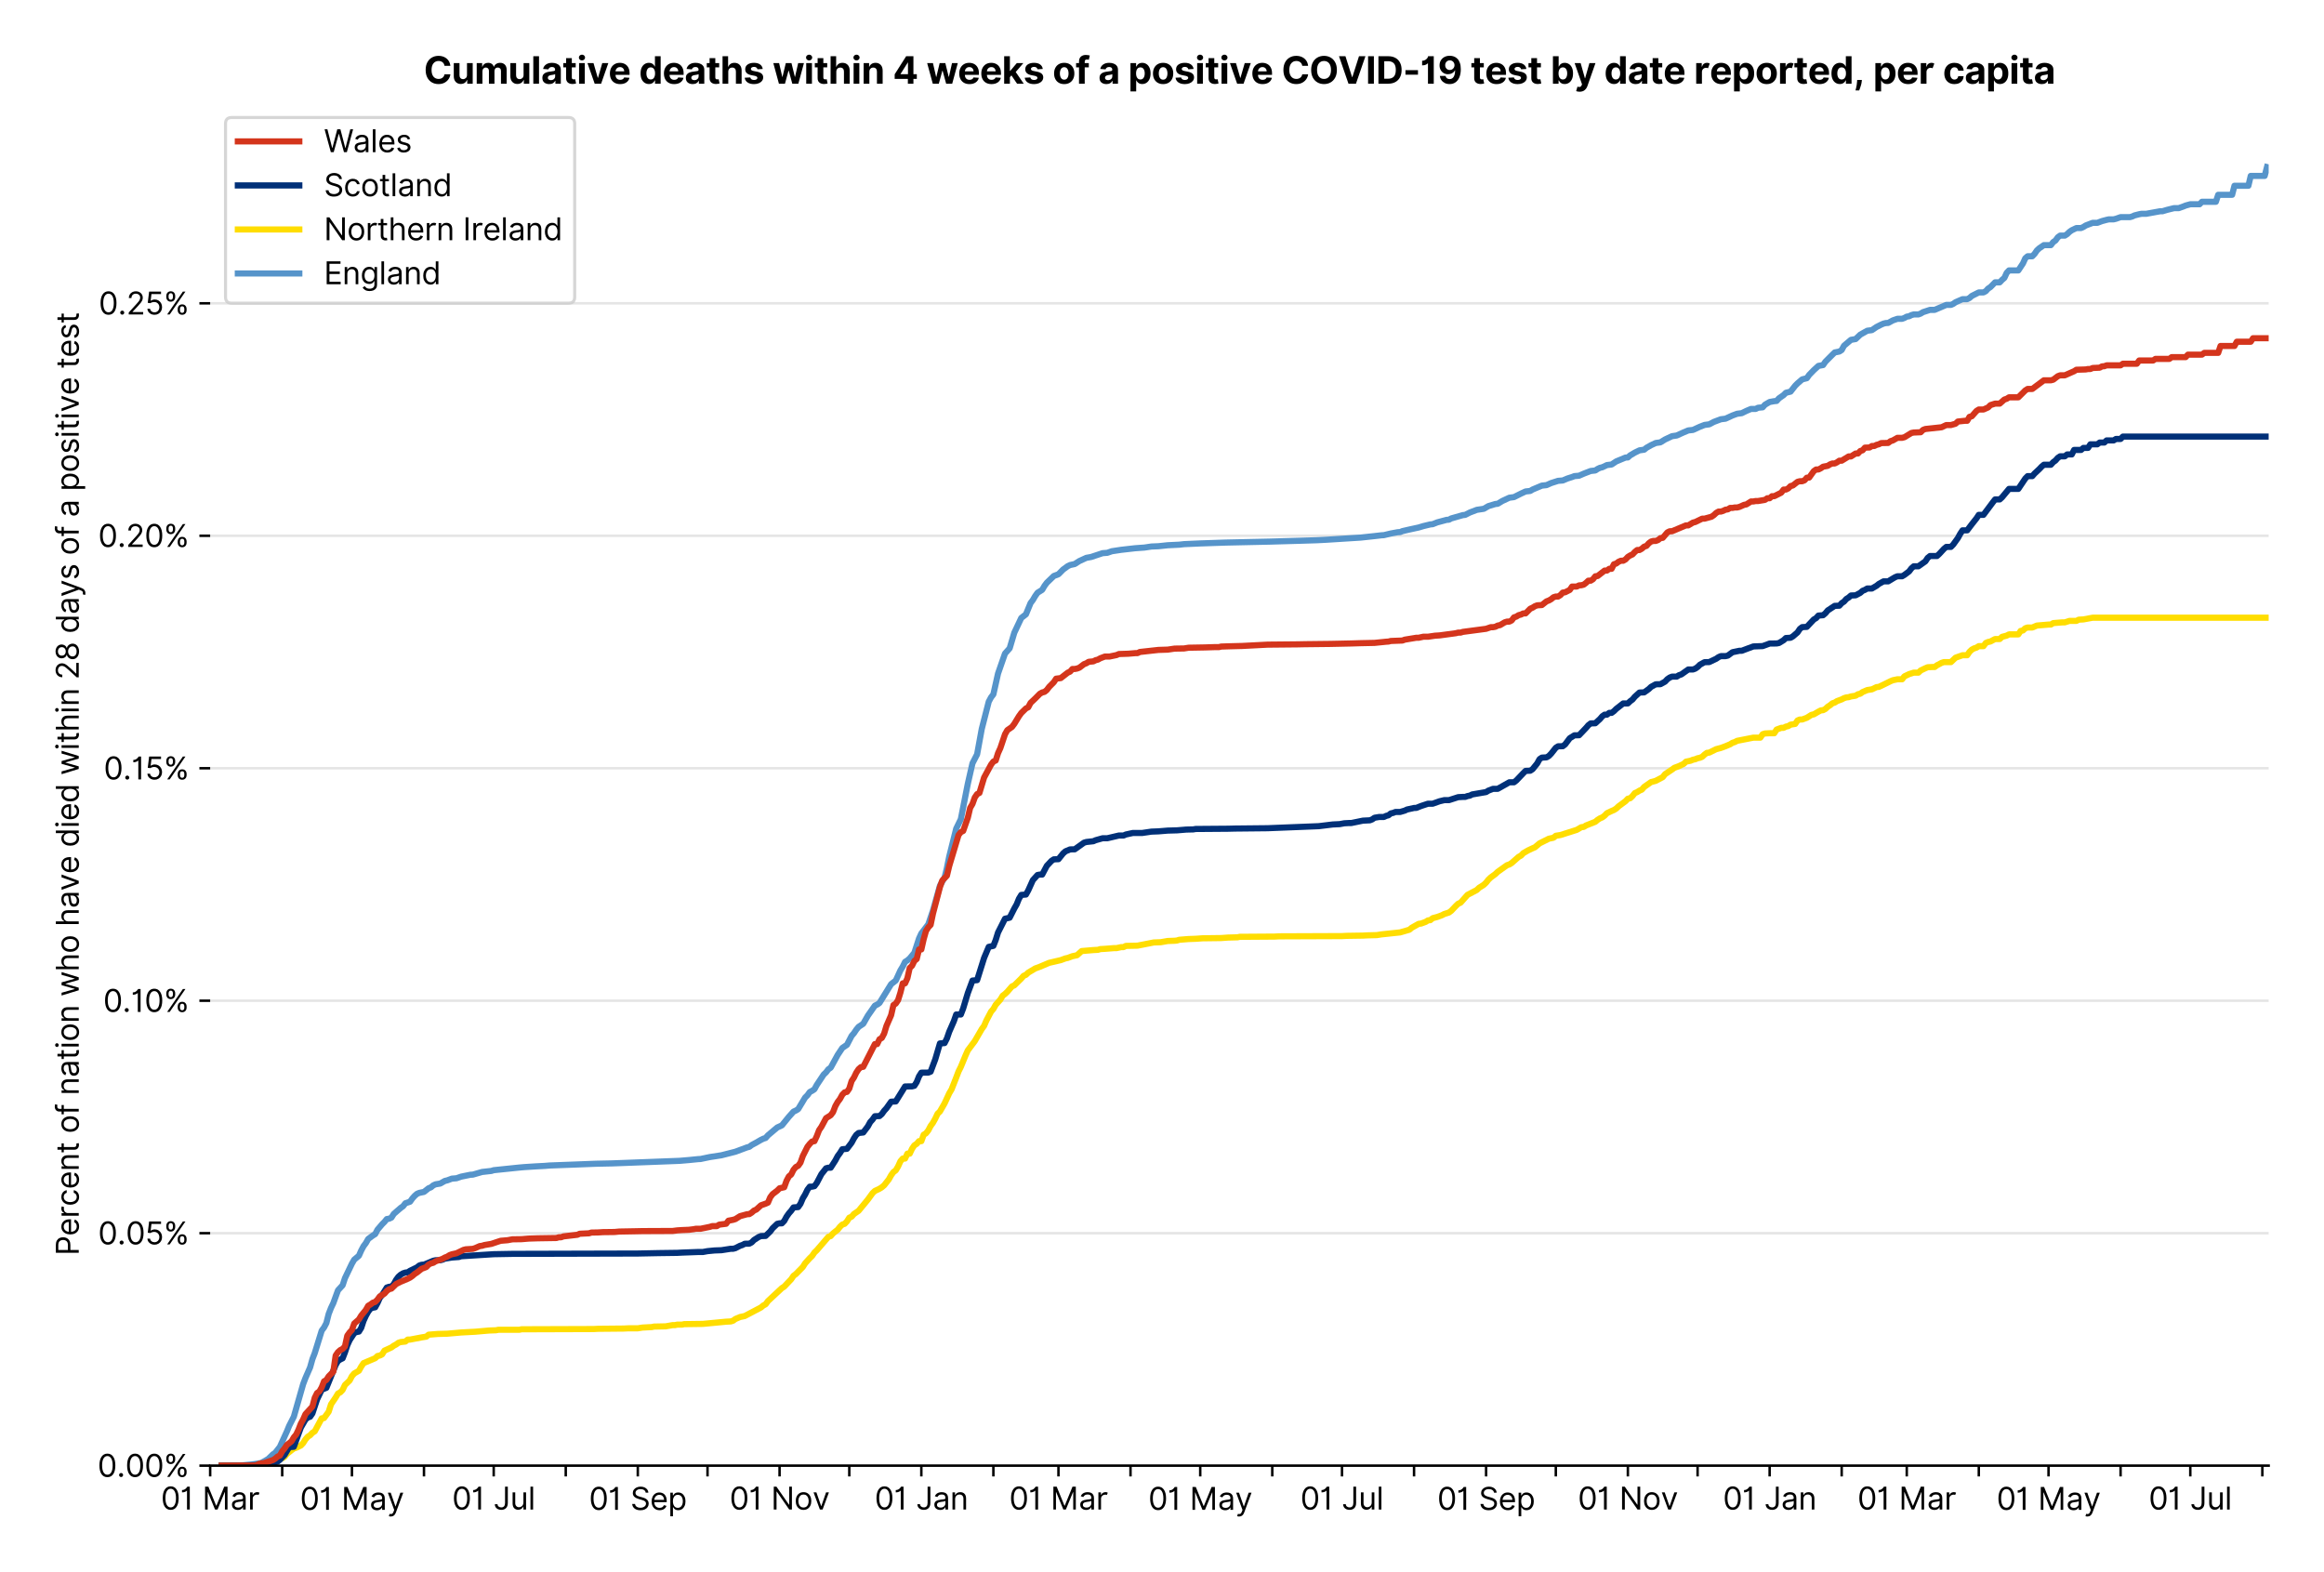 <?xml version="1.0" encoding="utf-8" standalone="no"?>
<!DOCTYPE svg PUBLIC "-//W3C//DTD SVG 1.1//EN"
  "http://www.w3.org/Graphics/SVG/1.1/DTD/svg11.dtd">
<svg xmlns:xlink="http://www.w3.org/1999/xlink" viewBox="0 0 755.962 511.234" xmlns="http://www.w3.org/2000/svg" version="1.1">
 <defs>
  <style type="text/css">*{stroke-linejoin: round; stroke-linecap: butt}</style>
 </defs>
 <g id="figure_1">
  <g id="patch_1">
   <path d="M 0 511.234 
L 755.962 511.234 
L 755.962 0 
L 0 0 
z
" style="fill: #ffffff"/>
  </g>
  <g id="axes_1">
   <g id="patch_2">
    <path d="M 68.362 476.745 
L 737.962 476.745 
L 737.962 33.225 
L 68.362 33.225 
z
" style="fill: #ffffff"/>
   </g>
   <g id="matplotlib.axis_1">
    <g id="xtick_1">
     <g id="line2d_1">
      <defs>
       <path id="m112b138426" d="M 0 0 
L 0 3.5 
" style="stroke: #000000; stroke-width: 0.8"/>
      </defs>
      <g>
       <use xlink:href="#m112b138426" x="68.362" y="476.745" style="stroke: #000000; stroke-width: 0.8"/>
      </g>
     </g>
     <g id="text_1">
      <!-- 01 Mar -->
      <g transform="translate(52.326 491.018)scale(0.1 -0.1)">
       <defs>
        <path id="Inter-Regular-30" d="M 2000 -64 
Q 1230 -64 806 561 
Q 382 1186 382 2327 
Q 382 3459 809 4088 
Q 1236 4718 2000 4718 
Q 2764 4718 3191 4088 
Q 3618 3459 3618 2327 
Q 3618 1186 3194 561 
Q 2771 -64 2000 -64 
z
M 2000 436 
Q 2509 436 2791 927 
Q 3073 1418 3073 2327 
Q 3073 3234 2789 3730 
Q 2505 4227 2000 4227 
Q 1496 4227 1211 3730 
Q 927 3234 927 2327 
Q 927 1418 1210 927 
Q 1493 436 2000 436 
z
" transform="scale(0.016)"/>
        <path id="Inter-Regular-31" d="M 1973 4655 
L 1973 0 
L 1409 0 
L 1409 3836 
L 1373 3836 
Q 1341 3773 1209 3692 
Q 1077 3611 868 3551 
Q 659 3491 391 3491 
L 391 3964 
Q 661 3964 859 4061 
Q 1057 4159 1190 4291 
Q 1323 4423 1392 4529 
Q 1461 4636 1473 4655 
L 1973 4655 
z
" transform="scale(0.016)"/>
        <path id="Inter-Regular-20" transform="scale(0.016)"/>
        <path id="Inter-Regular-4d" d="M 564 4655 
L 1236 4655 
L 2818 791 
L 2873 791 
L 4455 4655 
L 5127 4655 
L 5127 0 
L 4600 0 
L 4600 3536 
L 4555 3536 
L 3100 0 
L 2591 0 
L 1136 3536 
L 1091 3536 
L 1091 0 
L 564 0 
L 564 4655 
z
" transform="scale(0.016)"/>
        <path id="Inter-Regular-61" d="M 1518 -82 
Q 1186 -82 916 44 
Q 646 170 486 410 
Q 327 650 327 991 
Q 327 1291 445 1478 
Q 564 1666 761 1773 
Q 959 1880 1199 1933 
Q 1439 1986 1682 2018 
Q 2000 2059 2199 2080 
Q 2398 2102 2490 2154 
Q 2582 2207 2582 2336 
L 2582 2355 
Q 2582 2691 2399 2877 
Q 2216 3064 1846 3064 
Q 1461 3064 1243 2895 
Q 1025 2727 936 2536 
L 427 2718 
Q 564 3036 792 3214 
Q 1021 3393 1292 3464 
Q 1564 3536 1827 3536 
Q 1996 3536 2215 3496 
Q 2434 3457 2640 3334 
Q 2846 3211 2982 2963 
Q 3118 2716 3118 2300 
L 3118 0 
L 2582 0 
L 2582 473 
L 2555 473 
Q 2500 359 2373 229 
Q 2246 100 2034 9 
Q 1823 -82 1518 -82 
z
M 1600 400 
Q 1918 400 2137 525 
Q 2357 650 2469 847 
Q 2582 1045 2582 1264 
L 2582 1755 
Q 2548 1714 2433 1681 
Q 2318 1648 2169 1624 
Q 2021 1600 1881 1583 
Q 1741 1566 1655 1555 
Q 1446 1527 1265 1467 
Q 1084 1407 974 1287 
Q 864 1168 864 964 
Q 864 684 1072 542 
Q 1280 400 1600 400 
z
" transform="scale(0.016)"/>
        <path id="Inter-Regular-72" d="M 491 0 
L 491 3491 
L 1009 3491 
L 1009 2964 
L 1046 2964 
Q 1139 3223 1389 3384 
Q 1639 3545 1955 3545 
Q 2100 3545 2209 3511 
Q 2318 3477 2400 3418 
L 2218 2964 
Q 2161 2993 2085 3010 
Q 2009 3027 1909 3027 
Q 1527 3027 1277 2794 
Q 1027 2561 1027 2209 
L 1027 0 
L 491 0 
z
" transform="scale(0.016)"/>
       </defs>
       <use xlink:href="#Inter-Regular-30"/>
       <use xlink:href="#Inter-Regular-31" x="62.5"/>
       <use xlink:href="#Inter-Regular-20" x="106.676"/>
       <use xlink:href="#Inter-Regular-4d" x="134.801"/>
       <use xlink:href="#Inter-Regular-61" x="225.994"/>
       <use xlink:href="#Inter-Regular-72" x="282.386"/>
      </g>
     </g>
    </g>
    <g id="xtick_2">
     <g id="line2d_2">
      <g>
       <use xlink:href="#m112b138426" x="91.798" y="476.745" style="stroke: #000000; stroke-width: 0.8"/>
      </g>
     </g>
    </g>
    <g id="xtick_3">
     <g id="line2d_3">
      <g>
       <use xlink:href="#m112b138426" x="114.478" y="476.745" style="stroke: #000000; stroke-width: 0.8"/>
      </g>
     </g>
     <g id="text_2">
      <!-- 01 May -->
      <g transform="translate(97.575 491.117)scale(0.1 -0.1)">
       <defs>
        <path id="Inter-Regular-79" d="M 818 -1355 
Q 682 -1355 575 -1333 
Q 468 -1311 427 -1291 
L 564 -818 
Q 857 -893 1053 -814 
Q 1250 -736 1391 -345 
L 1509 -18 
L 218 3491 
L 800 3491 
L 1764 709 
L 1800 709 
L 2764 3491 
L 3346 3491 
L 1846 -564 
Q 1550 -1355 818 -1355 
z
" transform="scale(0.016)"/>
       </defs>
       <use xlink:href="#Inter-Regular-30"/>
       <use xlink:href="#Inter-Regular-31" x="62.5"/>
       <use xlink:href="#Inter-Regular-20" x="106.676"/>
       <use xlink:href="#Inter-Regular-4d" x="134.801"/>
       <use xlink:href="#Inter-Regular-61" x="225.994"/>
       <use xlink:href="#Inter-Regular-79" x="282.386"/>
      </g>
     </g>
    </g>
    <g id="xtick_4">
     <g id="line2d_4">
      <g>
       <use xlink:href="#m112b138426" x="137.914" y="476.745" style="stroke: #000000; stroke-width: 0.8"/>
      </g>
     </g>
    </g>
    <g id="xtick_5">
     <g id="line2d_5">
      <g>
       <use xlink:href="#m112b138426" x="160.594" y="476.745" style="stroke: #000000; stroke-width: 0.8"/>
      </g>
     </g>
     <g id="text_3">
      <!-- 01 Jul -->
      <g transform="translate(147.05 491.018)scale(0.1 -0.1)">
       <defs>
        <path id="Inter-Regular-4a" d="M 2346 4655 
L 2909 4655 
L 2909 1327 
Q 2909 657 2549 296 
Q 2189 -64 1582 -64 
Q 1200 -64 902 76 
Q 605 216 434 475 
Q 264 734 264 1091 
L 818 1091 
Q 818 795 1034 615 
Q 1250 436 1582 436 
Q 1948 436 2147 664 
Q 2346 893 2346 1327 
L 2346 4655 
z
" transform="scale(0.016)"/>
        <path id="Inter-Regular-75" d="M 2691 1427 
L 2691 3491 
L 3227 3491 
L 3227 0 
L 2691 0 
L 2691 591 
L 2655 591 
Q 2532 325 2273 140 
Q 2014 -45 1618 -45 
Q 1127 -45 809 280 
Q 491 605 491 1273 
L 491 3491 
L 1027 3491 
L 1027 1309 
Q 1027 927 1242 700 
Q 1457 473 1791 473 
Q 1991 473 2199 575 
Q 2407 677 2549 888 
Q 2691 1100 2691 1427 
z
" transform="scale(0.016)"/>
        <path id="Inter-Regular-6c" d="M 1027 4655 
L 1027 0 
L 491 0 
L 491 4655 
L 1027 4655 
z
" transform="scale(0.016)"/>
       </defs>
       <use xlink:href="#Inter-Regular-30"/>
       <use xlink:href="#Inter-Regular-31" x="62.5"/>
       <use xlink:href="#Inter-Regular-20" x="106.676"/>
       <use xlink:href="#Inter-Regular-4a" x="134.801"/>
       <use xlink:href="#Inter-Regular-75" x="189.063"/>
       <use xlink:href="#Inter-Regular-6c" x="247.159"/>
      </g>
     </g>
    </g>
    <g id="xtick_6">
     <g id="line2d_6">
      <g>
       <use xlink:href="#m112b138426" x="184.03" y="476.745" style="stroke: #000000; stroke-width: 0.8"/>
      </g>
     </g>
    </g>
    <g id="xtick_7">
     <g id="line2d_7">
      <g>
       <use xlink:href="#m112b138426" x="207.466" y="476.745" style="stroke: #000000; stroke-width: 0.8"/>
      </g>
     </g>
     <g id="text_4">
      <!-- 01 Sep -->
      <g transform="translate(191.578 491.117)scale(0.1 -0.1)">
       <defs>
        <path id="Inter-Regular-53" d="M 3109 3491 
Q 3068 3836 2777 4027 
Q 2486 4218 2064 4218 
Q 1600 4218 1318 3999 
Q 1036 3780 1036 3445 
Q 1036 3195 1189 3042 
Q 1343 2889 1553 2803 
Q 1764 2718 1936 2673 
L 2409 2545 
Q 2591 2498 2815 2414 
Q 3039 2330 3244 2185 
Q 3450 2041 3584 1816 
Q 3718 1591 3718 1264 
Q 3718 886 3521 581 
Q 3325 277 2949 97 
Q 2573 -82 2036 -82 
Q 1286 -82 845 272 
Q 405 627 364 1200 
L 946 1200 
Q 968 936 1124 764 
Q 1280 593 1519 510 
Q 1759 427 2036 427 
Q 2359 427 2616 533 
Q 2873 639 3023 828 
Q 3173 1018 3173 1273 
Q 3173 1505 3043 1650 
Q 2914 1795 2702 1886 
Q 2491 1977 2246 2045 
L 1673 2209 
Q 1127 2366 809 2657 
Q 491 2948 491 3418 
Q 491 3809 703 4101 
Q 916 4393 1276 4555 
Q 1636 4718 2082 4718 
Q 2532 4718 2882 4558 
Q 3232 4398 3437 4120 
Q 3643 3843 3655 3491 
L 3109 3491 
z
" transform="scale(0.016)"/>
        <path id="Inter-Regular-65" d="M 1955 -73 
Q 1450 -73 1085 151 
Q 721 375 524 778 
Q 327 1182 327 1718 
Q 327 2255 524 2665 
Q 721 3075 1074 3305 
Q 1427 3536 1900 3536 
Q 2173 3536 2439 3445 
Q 2705 3355 2923 3151 
Q 3141 2948 3270 2614 
Q 3400 2280 3400 1791 
L 3400 1564 
L 866 1564 
Q 884 1005 1183 707 
Q 1482 409 1955 409 
Q 2271 409 2498 545 
Q 2725 682 2827 955 
L 3346 809 
Q 3223 414 2854 170 
Q 2486 -73 1955 -73 
z
M 866 2027 
L 2855 2027 
Q 2855 2470 2595 2762 
Q 2336 3055 1900 3055 
Q 1593 3055 1368 2911 
Q 1143 2768 1013 2533 
Q 884 2298 866 2027 
z
" transform="scale(0.016)"/>
        <path id="Inter-Regular-70" d="M 491 -1309 
L 491 3491 
L 1009 3491 
L 1009 2936 
L 1073 2936 
Q 1132 3027 1237 3169 
Q 1343 3311 1542 3423 
Q 1741 3536 2082 3536 
Q 2523 3536 2859 3315 
Q 3196 3095 3384 2690 
Q 3573 2286 3573 1736 
Q 3573 1182 3384 776 
Q 3196 370 2861 148 
Q 2527 -73 2091 -73 
Q 1755 -73 1552 39 
Q 1350 152 1241 296 
Q 1132 441 1073 536 
L 1027 536 
L 1027 -1309 
L 491 -1309 
z
M 1018 1745 
Q 1018 1152 1276 780 
Q 1534 409 2018 409 
Q 2355 409 2581 587 
Q 2807 766 2921 1069 
Q 3036 1373 3036 1745 
Q 3036 2114 2923 2410 
Q 2811 2707 2585 2881 
Q 2359 3055 2018 3055 
Q 1527 3055 1272 2693 
Q 1018 2332 1018 1745 
z
" transform="scale(0.016)"/>
       </defs>
       <use xlink:href="#Inter-Regular-30"/>
       <use xlink:href="#Inter-Regular-31" x="62.5"/>
       <use xlink:href="#Inter-Regular-20" x="106.676"/>
       <use xlink:href="#Inter-Regular-53" x="134.801"/>
       <use xlink:href="#Inter-Regular-65" x="198.58"/>
       <use xlink:href="#Inter-Regular-70" x="256.818"/>
      </g>
     </g>
    </g>
    <g id="xtick_8">
     <g id="line2d_8">
      <g>
       <use xlink:href="#m112b138426" x="230.146" y="476.745" style="stroke: #000000; stroke-width: 0.8"/>
      </g>
     </g>
    </g>
    <g id="xtick_9">
     <g id="line2d_9">
      <g>
       <use xlink:href="#m112b138426" x="253.582" y="476.745" style="stroke: #000000; stroke-width: 0.8"/>
      </g>
     </g>
     <g id="text_5">
      <!-- 01 Nov -->
      <g transform="translate(237.311 491.018)scale(0.1 -0.1)">
       <defs>
        <path id="Inter-Regular-4e" d="M 4255 4655 
L 4255 0 
L 3709 0 
L 1173 3655 
L 1127 3655 
L 1127 0 
L 564 0 
L 564 4655 
L 1109 4655 
L 3655 991 
L 3700 991 
L 3700 4655 
L 4255 4655 
z
" transform="scale(0.016)"/>
        <path id="Inter-Regular-6f" d="M 1909 -73 
Q 1436 -73 1080 152 
Q 725 377 526 781 
Q 327 1186 327 1727 
Q 327 2273 526 2679 
Q 725 3086 1080 3311 
Q 1436 3536 1909 3536 
Q 2382 3536 2737 3311 
Q 3093 3086 3292 2679 
Q 3491 2273 3491 1727 
Q 3491 1186 3292 781 
Q 3093 377 2737 152 
Q 2382 -73 1909 -73 
z
M 1909 409 
Q 2268 409 2500 593 
Q 2732 777 2843 1077 
Q 2955 1377 2955 1727 
Q 2955 2077 2843 2379 
Q 2732 2682 2500 2868 
Q 2268 3055 1909 3055 
Q 1550 3055 1318 2868 
Q 1086 2682 975 2379 
Q 864 2077 864 1727 
Q 864 1377 975 1077 
Q 1086 777 1318 593 
Q 1550 409 1909 409 
z
" transform="scale(0.016)"/>
        <path id="Inter-Regular-76" d="M 3346 3491 
L 2055 0 
L 1509 0 
L 218 3491 
L 800 3491 
L 1764 709 
L 1800 709 
L 2764 3491 
L 3346 3491 
z
" transform="scale(0.016)"/>
       </defs>
       <use xlink:href="#Inter-Regular-30"/>
       <use xlink:href="#Inter-Regular-31" x="62.5"/>
       <use xlink:href="#Inter-Regular-20" x="106.676"/>
       <use xlink:href="#Inter-Regular-4e" x="134.801"/>
       <use xlink:href="#Inter-Regular-6f" x="210.085"/>
       <use xlink:href="#Inter-Regular-76" x="269.744"/>
      </g>
     </g>
    </g>
    <g id="xtick_10">
     <g id="line2d_10">
      <g>
       <use xlink:href="#m112b138426" x="276.262" y="476.745" style="stroke: #000000; stroke-width: 0.8"/>
      </g>
     </g>
    </g>
    <g id="xtick_11">
     <g id="line2d_11">
      <g>
       <use xlink:href="#m112b138426" x="299.697" y="476.745" style="stroke: #000000; stroke-width: 0.8"/>
      </g>
     </g>
     <g id="text_6">
      <!-- 01 Jan -->
      <g transform="translate(284.498 491.018)scale(0.1 -0.1)">
       <defs>
        <path id="Inter-Regular-6e" d="M 1027 2100 
L 1027 0 
L 491 0 
L 491 3491 
L 1009 3491 
L 1009 2945 
L 1055 2945 
Q 1177 3211 1427 3373 
Q 1677 3536 2073 3536 
Q 2602 3536 2928 3211 
Q 3255 2886 3255 2218 
L 3255 0 
L 2718 0 
L 2718 2182 
Q 2718 2593 2504 2824 
Q 2291 3055 1918 3055 
Q 1534 3055 1280 2806 
Q 1027 2557 1027 2100 
z
" transform="scale(0.016)"/>
       </defs>
       <use xlink:href="#Inter-Regular-30"/>
       <use xlink:href="#Inter-Regular-31" x="62.5"/>
       <use xlink:href="#Inter-Regular-20" x="106.676"/>
       <use xlink:href="#Inter-Regular-4a" x="134.801"/>
       <use xlink:href="#Inter-Regular-61" x="189.063"/>
       <use xlink:href="#Inter-Regular-6e" x="245.455"/>
      </g>
     </g>
    </g>
    <g id="xtick_12">
     <g id="line2d_12">
      <g>
       <use xlink:href="#m112b138426" x="323.133" y="476.745" style="stroke: #000000; stroke-width: 0.8"/>
      </g>
     </g>
    </g>
    <g id="xtick_13">
     <g id="line2d_13">
      <g>
       <use xlink:href="#m112b138426" x="344.301" y="476.745" style="stroke: #000000; stroke-width: 0.8"/>
      </g>
     </g>
     <g id="text_7">
      <!-- 01 Mar -->
      <g transform="translate(328.265 491.018)scale(0.1 -0.1)">
       <use xlink:href="#Inter-Regular-30"/>
       <use xlink:href="#Inter-Regular-31" x="62.5"/>
       <use xlink:href="#Inter-Regular-20" x="106.676"/>
       <use xlink:href="#Inter-Regular-4d" x="134.801"/>
       <use xlink:href="#Inter-Regular-61" x="225.994"/>
       <use xlink:href="#Inter-Regular-72" x="282.386"/>
      </g>
     </g>
    </g>
    <g id="xtick_14">
     <g id="line2d_14">
      <g>
       <use xlink:href="#m112b138426" x="367.737" y="476.745" style="stroke: #000000; stroke-width: 0.8"/>
      </g>
     </g>
    </g>
    <g id="xtick_15">
     <g id="line2d_15">
      <g>
       <use xlink:href="#m112b138426" x="390.417" y="476.745" style="stroke: #000000; stroke-width: 0.8"/>
      </g>
     </g>
     <g id="text_8">
      <!-- 01 May -->
      <g transform="translate(373.514 491.117)scale(0.1 -0.1)">
       <use xlink:href="#Inter-Regular-30"/>
       <use xlink:href="#Inter-Regular-31" x="62.5"/>
       <use xlink:href="#Inter-Regular-20" x="106.676"/>
       <use xlink:href="#Inter-Regular-4d" x="134.801"/>
       <use xlink:href="#Inter-Regular-61" x="225.994"/>
       <use xlink:href="#Inter-Regular-79" x="282.386"/>
      </g>
     </g>
    </g>
    <g id="xtick_16">
     <g id="line2d_16">
      <g>
       <use xlink:href="#m112b138426" x="413.853" y="476.745" style="stroke: #000000; stroke-width: 0.8"/>
      </g>
     </g>
    </g>
    <g id="xtick_17">
     <g id="line2d_17">
      <g>
       <use xlink:href="#m112b138426" x="436.533" y="476.745" style="stroke: #000000; stroke-width: 0.8"/>
      </g>
     </g>
     <g id="text_9">
      <!-- 01 Jul -->
      <g transform="translate(422.989 491.018)scale(0.1 -0.1)">
       <use xlink:href="#Inter-Regular-30"/>
       <use xlink:href="#Inter-Regular-31" x="62.5"/>
       <use xlink:href="#Inter-Regular-20" x="106.676"/>
       <use xlink:href="#Inter-Regular-4a" x="134.801"/>
       <use xlink:href="#Inter-Regular-75" x="189.063"/>
       <use xlink:href="#Inter-Regular-6c" x="247.159"/>
      </g>
     </g>
    </g>
    <g id="xtick_18">
     <g id="line2d_18">
      <g>
       <use xlink:href="#m112b138426" x="459.969" y="476.745" style="stroke: #000000; stroke-width: 0.8"/>
      </g>
     </g>
    </g>
    <g id="xtick_19">
     <g id="line2d_19">
      <g>
       <use xlink:href="#m112b138426" x="483.405" y="476.745" style="stroke: #000000; stroke-width: 0.8"/>
      </g>
     </g>
     <g id="text_10">
      <!-- 01 Sep -->
      <g transform="translate(467.517 491.117)scale(0.1 -0.1)">
       <use xlink:href="#Inter-Regular-30"/>
       <use xlink:href="#Inter-Regular-31" x="62.5"/>
       <use xlink:href="#Inter-Regular-20" x="106.676"/>
       <use xlink:href="#Inter-Regular-53" x="134.801"/>
       <use xlink:href="#Inter-Regular-65" x="198.58"/>
       <use xlink:href="#Inter-Regular-70" x="256.818"/>
      </g>
     </g>
    </g>
    <g id="xtick_20">
     <g id="line2d_20">
      <g>
       <use xlink:href="#m112b138426" x="506.084" y="476.745" style="stroke: #000000; stroke-width: 0.8"/>
      </g>
     </g>
    </g>
    <g id="xtick_21">
     <g id="line2d_21">
      <g>
       <use xlink:href="#m112b138426" x="529.52" y="476.745" style="stroke: #000000; stroke-width: 0.8"/>
      </g>
     </g>
     <g id="text_11">
      <!-- 01 Nov -->
      <g transform="translate(513.249 491.018)scale(0.1 -0.1)">
       <use xlink:href="#Inter-Regular-30"/>
       <use xlink:href="#Inter-Regular-31" x="62.5"/>
       <use xlink:href="#Inter-Regular-20" x="106.676"/>
       <use xlink:href="#Inter-Regular-4e" x="134.801"/>
       <use xlink:href="#Inter-Regular-6f" x="210.085"/>
       <use xlink:href="#Inter-Regular-76" x="269.744"/>
      </g>
     </g>
    </g>
    <g id="xtick_22">
     <g id="line2d_22">
      <g>
       <use xlink:href="#m112b138426" x="552.2" y="476.745" style="stroke: #000000; stroke-width: 0.8"/>
      </g>
     </g>
    </g>
    <g id="xtick_23">
     <g id="line2d_23">
      <g>
       <use xlink:href="#m112b138426" x="575.636" y="476.745" style="stroke: #000000; stroke-width: 0.8"/>
      </g>
     </g>
     <g id="text_12">
      <!-- 01 Jan -->
      <g transform="translate(560.437 491.018)scale(0.1 -0.1)">
       <use xlink:href="#Inter-Regular-30"/>
       <use xlink:href="#Inter-Regular-31" x="62.5"/>
       <use xlink:href="#Inter-Regular-20" x="106.676"/>
       <use xlink:href="#Inter-Regular-4a" x="134.801"/>
       <use xlink:href="#Inter-Regular-61" x="189.063"/>
       <use xlink:href="#Inter-Regular-6e" x="245.455"/>
      </g>
     </g>
    </g>
    <g id="xtick_24">
     <g id="line2d_24">
      <g>
       <use xlink:href="#m112b138426" x="599.072" y="476.745" style="stroke: #000000; stroke-width: 0.8"/>
      </g>
     </g>
    </g>
    <g id="xtick_25">
     <g id="line2d_25">
      <g>
       <use xlink:href="#m112b138426" x="620.24" y="476.745" style="stroke: #000000; stroke-width: 0.8"/>
      </g>
     </g>
     <g id="text_13">
      <!-- 01 Mar -->
      <g transform="translate(604.203 491.018)scale(0.1 -0.1)">
       <use xlink:href="#Inter-Regular-30"/>
       <use xlink:href="#Inter-Regular-31" x="62.5"/>
       <use xlink:href="#Inter-Regular-20" x="106.676"/>
       <use xlink:href="#Inter-Regular-4d" x="134.801"/>
       <use xlink:href="#Inter-Regular-61" x="225.994"/>
       <use xlink:href="#Inter-Regular-72" x="282.386"/>
      </g>
     </g>
    </g>
    <g id="xtick_26">
     <g id="line2d_26">
      <g>
       <use xlink:href="#m112b138426" x="643.676" y="476.745" style="stroke: #000000; stroke-width: 0.8"/>
      </g>
     </g>
    </g>
    <g id="xtick_27">
     <g id="line2d_27">
      <g>
       <use xlink:href="#m112b138426" x="666.356" y="476.745" style="stroke: #000000; stroke-width: 0.8"/>
      </g>
     </g>
     <g id="text_14">
      <!-- 01 May -->
      <g transform="translate(649.453 491.117)scale(0.1 -0.1)">
       <use xlink:href="#Inter-Regular-30"/>
       <use xlink:href="#Inter-Regular-31" x="62.5"/>
       <use xlink:href="#Inter-Regular-20" x="106.676"/>
       <use xlink:href="#Inter-Regular-4d" x="134.801"/>
       <use xlink:href="#Inter-Regular-61" x="225.994"/>
       <use xlink:href="#Inter-Regular-79" x="282.386"/>
      </g>
     </g>
    </g>
    <g id="xtick_28">
     <g id="line2d_28">
      <g>
       <use xlink:href="#m112b138426" x="689.792" y="476.745" style="stroke: #000000; stroke-width: 0.8"/>
      </g>
     </g>
    </g>
    <g id="xtick_29">
     <g id="line2d_29">
      <g>
       <use xlink:href="#m112b138426" x="712.472" y="476.745" style="stroke: #000000; stroke-width: 0.8"/>
      </g>
     </g>
     <g id="text_15">
      <!-- 01 Jul -->
      <g transform="translate(698.928 491.018)scale(0.1 -0.1)">
       <use xlink:href="#Inter-Regular-30"/>
       <use xlink:href="#Inter-Regular-31" x="62.5"/>
       <use xlink:href="#Inter-Regular-20" x="106.676"/>
       <use xlink:href="#Inter-Regular-4a" x="134.801"/>
       <use xlink:href="#Inter-Regular-75" x="189.063"/>
       <use xlink:href="#Inter-Regular-6c" x="247.159"/>
      </g>
     </g>
    </g>
    <g id="xtick_30">
     <g id="line2d_30">
      <g>
       <use xlink:href="#m112b138426" x="735.907" y="476.745" style="stroke: #000000; stroke-width: 0.8"/>
      </g>
     </g>
    </g>
   </g>
   <g id="matplotlib.axis_2">
    <g id="ytick_1">
     <g id="line2d_31">
      <path d="M 68.362 476.745 
L 737.962 476.745 
" clip-path="url(#p40c800bd6c)" style="fill: none; stroke: #e5e5e5; stroke-width: 0.8; stroke-linecap: square"/>
     </g>
     <g id="line2d_32">
      <defs>
       <path id="me8ce2494bc" d="M 0 0 
L -3.5 0 
" style="stroke: #000000; stroke-width: 0.8"/>
      </defs>
      <g>
       <use xlink:href="#me8ce2494bc" x="68.362" y="476.745" style="stroke: #000000; stroke-width: 0.8"/>
      </g>
     </g>
     <g id="text_16">
      <!-- 0.00% -->
      <g transform="translate(31.731 480.382)scale(0.1 -0.1)">
       <defs>
        <path id="Inter-Regular-2e" d="M 882 -36 
Q 714 -36 593 84 
Q 473 205 473 373 
Q 473 541 593 661 
Q 714 782 882 782 
Q 1050 782 1170 661 
Q 1291 541 1291 373 
Q 1291 205 1170 84 
Q 1050 -36 882 -36 
z
" transform="scale(0.016)"/>
        <path id="Inter-Regular-25" d="M 2855 873 
L 2855 1118 
Q 2855 1373 2960 1585 
Q 3066 1798 3269 1926 
Q 3473 2055 3764 2055 
Q 4059 2055 4259 1926 
Q 4459 1798 4561 1585 
Q 4664 1373 4664 1118 
L 4664 873 
Q 4664 618 4560 405 
Q 4457 193 4256 64 
Q 4055 -64 3764 -64 
Q 3468 -64 3266 64 
Q 3064 193 2959 405 
Q 2855 618 2855 873 
z
M 536 3536 
L 536 3782 
Q 536 4036 642 4248 
Q 748 4461 951 4589 
Q 1155 4718 1446 4718 
Q 1741 4718 1941 4589 
Q 2141 4461 2243 4248 
Q 2346 4036 2346 3782 
L 2346 3536 
Q 2346 3282 2242 3069 
Q 2139 2857 1937 2728 
Q 1736 2600 1446 2600 
Q 1150 2600 948 2728 
Q 746 2857 641 3069 
Q 536 3282 536 3536 
z
M 709 0 
L 3909 4655 
L 4427 4655 
L 1227 0 
L 709 0 
z
M 3318 1118 
L 3318 873 
Q 3318 661 3418 494 
Q 3518 327 3764 327 
Q 4002 327 4101 494 
Q 4200 661 4200 873 
L 4200 1118 
Q 4200 1330 4104 1497 
Q 4009 1664 3764 1664 
Q 3525 1664 3421 1497 
Q 3318 1330 3318 1118 
z
M 1000 3782 
L 1000 3536 
Q 1000 3325 1100 3158 
Q 1200 2991 1446 2991 
Q 1684 2991 1783 3158 
Q 1882 3325 1882 3536 
L 1882 3782 
Q 1882 3993 1786 4160 
Q 1691 4327 1446 4327 
Q 1207 4327 1103 4160 
Q 1000 3993 1000 3782 
z
" transform="scale(0.016)"/>
       </defs>
       <use xlink:href="#Inter-Regular-30"/>
       <use xlink:href="#Inter-Regular-2e" x="62.5"/>
       <use xlink:href="#Inter-Regular-30" x="90.057"/>
       <use xlink:href="#Inter-Regular-30" x="152.557"/>
       <use xlink:href="#Inter-Regular-25" x="215.057"/>
      </g>
     </g>
    </g>
    <g id="ytick_2">
     <g id="line2d_33">
      <path d="M 68.362 401.127 
L 737.962 401.127 
" clip-path="url(#p40c800bd6c)" style="fill: none; stroke: #e5e5e5; stroke-width: 0.8; stroke-linecap: square"/>
     </g>
     <g id="line2d_34">
      <g>
       <use xlink:href="#me8ce2494bc" x="68.362" y="401.127" style="stroke: #000000; stroke-width: 0.8"/>
      </g>
     </g>
     <g id="text_17">
      <!-- 0.05% -->
      <g transform="translate(31.902 404.764)scale(0.1 -0.1)">
       <defs>
        <path id="Inter-Regular-35" d="M 1936 -64 
Q 1536 -64 1216 95 
Q 896 255 702 532 
Q 509 809 491 1164 
L 1036 1164 
Q 1068 848 1324 642 
Q 1580 436 1936 436 
Q 2223 436 2447 570 
Q 2671 705 2799 940 
Q 2927 1175 2927 1473 
Q 2927 1777 2794 2017 
Q 2661 2257 2429 2395 
Q 2198 2534 1900 2536 
Q 1686 2539 1461 2472 
Q 1236 2405 1091 2300 
L 564 2364 
L 846 4655 
L 3264 4655 
L 3264 4155 
L 1318 4155 
L 1155 2782 
L 1182 2782 
Q 1325 2895 1541 2970 
Q 1757 3045 1991 3045 
Q 2418 3045 2753 2842 
Q 3089 2639 3281 2286 
Q 3473 1934 3473 1482 
Q 3473 1036 3274 687 
Q 3075 339 2727 137 
Q 2380 -64 1936 -64 
z
" transform="scale(0.016)"/>
       </defs>
       <use xlink:href="#Inter-Regular-30"/>
       <use xlink:href="#Inter-Regular-2e" x="62.5"/>
       <use xlink:href="#Inter-Regular-30" x="90.057"/>
       <use xlink:href="#Inter-Regular-35" x="152.557"/>
       <use xlink:href="#Inter-Regular-25" x="213.352"/>
      </g>
     </g>
    </g>
    <g id="ytick_3">
     <g id="line2d_35">
      <path d="M 68.362 325.509 
L 737.962 325.509 
" clip-path="url(#p40c800bd6c)" style="fill: none; stroke: #e5e5e5; stroke-width: 0.8; stroke-linecap: square"/>
     </g>
     <g id="line2d_36">
      <g>
       <use xlink:href="#me8ce2494bc" x="68.362" y="325.509" style="stroke: #000000; stroke-width: 0.8"/>
      </g>
     </g>
     <g id="text_18">
      <!-- 0.10% -->
      <g transform="translate(33.564 329.146)scale(0.1 -0.1)">
       <use xlink:href="#Inter-Regular-30"/>
       <use xlink:href="#Inter-Regular-2e" x="62.5"/>
       <use xlink:href="#Inter-Regular-31" x="90.057"/>
       <use xlink:href="#Inter-Regular-30" x="134.233"/>
       <use xlink:href="#Inter-Regular-25" x="196.733"/>
      </g>
     </g>
    </g>
    <g id="ytick_4">
     <g id="line2d_37">
      <path d="M 68.362 249.891 
L 737.962 249.891 
" clip-path="url(#p40c800bd6c)" style="fill: none; stroke: #e5e5e5; stroke-width: 0.8; stroke-linecap: square"/>
     </g>
     <g id="line2d_38">
      <g>
       <use xlink:href="#me8ce2494bc" x="68.362" y="249.891" style="stroke: #000000; stroke-width: 0.8"/>
      </g>
     </g>
     <g id="text_19">
      <!-- 0.15% -->
      <g transform="translate(33.734 253.528)scale(0.1 -0.1)">
       <use xlink:href="#Inter-Regular-30"/>
       <use xlink:href="#Inter-Regular-2e" x="62.5"/>
       <use xlink:href="#Inter-Regular-31" x="90.057"/>
       <use xlink:href="#Inter-Regular-35" x="134.233"/>
       <use xlink:href="#Inter-Regular-25" x="195.028"/>
      </g>
     </g>
    </g>
    <g id="ytick_5">
     <g id="line2d_39">
      <path d="M 68.362 174.274 
L 737.962 174.274 
" clip-path="url(#p40c800bd6c)" style="fill: none; stroke: #e5e5e5; stroke-width: 0.8; stroke-linecap: square"/>
     </g>
     <g id="line2d_40">
      <g>
       <use xlink:href="#me8ce2494bc" x="68.362" y="174.274" style="stroke: #000000; stroke-width: 0.8"/>
      </g>
     </g>
     <g id="text_20">
      <!-- 0.20% -->
      <g transform="translate(31.93 177.91)scale(0.1 -0.1)">
       <defs>
        <path id="Inter-Regular-32" d="M 482 0 
L 482 409 
L 2018 2091 
Q 2289 2386 2464 2605 
Q 2639 2825 2724 3019 
Q 2809 3214 2809 3427 
Q 2809 3795 2553 4011 
Q 2298 4227 1918 4227 
Q 1514 4227 1275 3985 
Q 1036 3743 1036 3345 
L 500 3345 
Q 500 3755 688 4064 
Q 877 4373 1203 4545 
Q 1530 4718 1936 4718 
Q 2346 4718 2661 4545 
Q 2977 4373 3156 4079 
Q 3336 3786 3336 3427 
Q 3336 3170 3244 2926 
Q 3152 2682 2926 2383 
Q 2700 2084 2300 1655 
L 1255 536 
L 1255 500 
L 3418 500 
L 3418 0 
L 482 0 
z
" transform="scale(0.016)"/>
       </defs>
       <use xlink:href="#Inter-Regular-30"/>
       <use xlink:href="#Inter-Regular-2e" x="62.5"/>
       <use xlink:href="#Inter-Regular-32" x="90.057"/>
       <use xlink:href="#Inter-Regular-30" x="150.568"/>
       <use xlink:href="#Inter-Regular-25" x="213.068"/>
      </g>
     </g>
    </g>
    <g id="ytick_6">
     <g id="line2d_41">
      <path d="M 68.362 98.656 
L 737.962 98.656 
" clip-path="url(#p40c800bd6c)" style="fill: none; stroke: #e5e5e5; stroke-width: 0.8; stroke-linecap: square"/>
     </g>
     <g id="line2d_42">
      <g>
       <use xlink:href="#me8ce2494bc" x="68.362" y="98.656" style="stroke: #000000; stroke-width: 0.8"/>
      </g>
     </g>
     <g id="text_21">
      <!-- 0.25% -->
      <g transform="translate(32.1 102.292)scale(0.1 -0.1)">
       <use xlink:href="#Inter-Regular-30"/>
       <use xlink:href="#Inter-Regular-2e" x="62.5"/>
       <use xlink:href="#Inter-Regular-32" x="90.057"/>
       <use xlink:href="#Inter-Regular-35" x="150.568"/>
       <use xlink:href="#Inter-Regular-25" x="211.364"/>
      </g>
     </g>
    </g>
    <g id="text_22">
     <!-- Percent of nation who have died within 28 days of a positive test -->
     <g transform="translate(25.614 408.396)rotate(-90)scale(0.1 -0.1)">
      <defs>
       <path id="Inter-Regular-50" d="M 564 0 
L 564 4655 
L 2136 4655 
Q 2684 4655 3033 4458 
Q 3382 4261 3550 3927 
Q 3718 3593 3718 3182 
Q 3718 2770 3551 2434 
Q 3384 2098 3036 1899 
Q 2689 1700 2146 1700 
L 1127 1700 
L 1127 0 
L 564 0 
z
M 1127 2200 
L 2127 2200 
Q 2689 2200 2926 2482 
Q 3164 2764 3164 3182 
Q 3164 3602 2925 3878 
Q 2686 4155 2118 4155 
L 1127 4155 
L 1127 2200 
z
" transform="scale(0.016)"/>
       <path id="Inter-Regular-63" d="M 1909 -73 
Q 1418 -73 1063 159 
Q 709 391 518 798 
Q 327 1205 327 1727 
Q 327 2259 524 2667 
Q 721 3075 1074 3305 
Q 1427 3536 1900 3536 
Q 2268 3536 2563 3400 
Q 2859 3264 3047 3018 
Q 3236 2773 3282 2445 
L 2746 2445 
Q 2684 2684 2474 2869 
Q 2264 3055 1909 3055 
Q 1439 3055 1151 2697 
Q 864 2339 864 1745 
Q 864 1139 1148 774 
Q 1432 409 1909 409 
Q 2223 409 2447 570 
Q 2671 732 2746 1018 
L 3282 1018 
Q 3236 709 3058 462 
Q 2880 216 2588 71 
Q 2296 -73 1909 -73 
z
" transform="scale(0.016)"/>
       <path id="Inter-Regular-74" d="M 2009 3491 
L 2009 3036 
L 1264 3036 
L 1264 1000 
Q 1264 773 1331 660 
Q 1398 548 1503 510 
Q 1609 473 1727 473 
Q 1816 473 1873 483 
Q 1930 493 1964 500 
L 2073 18 
Q 2018 -2 1920 -23 
Q 1823 -45 1673 -45 
Q 1446 -45 1228 52 
Q 1011 150 869 350 
Q 727 550 727 855 
L 727 3036 
L 200 3036 
L 200 3491 
L 727 3491 
L 727 4327 
L 1264 4327 
L 1264 3491 
L 2009 3491 
z
" transform="scale(0.016)"/>
       <path id="Inter-Regular-66" d="M 2046 3491 
L 2046 3036 
L 1264 3036 
L 1264 0 
L 727 0 
L 727 3036 
L 164 3036 
L 164 3491 
L 727 3491 
L 727 3973 
Q 727 4273 868 4473 
Q 1009 4673 1234 4773 
Q 1459 4873 1709 4873 
Q 1907 4873 2032 4841 
Q 2157 4809 2218 4782 
L 2064 4318 
Q 2023 4332 1951 4352 
Q 1880 4373 1764 4373 
Q 1498 4373 1381 4239 
Q 1264 4105 1264 3845 
L 1264 3491 
L 2046 3491 
z
" transform="scale(0.016)"/>
       <path id="Inter-Regular-69" d="M 491 0 
L 491 3491 
L 1027 3491 
L 1027 0 
L 491 0 
z
M 764 4073 
Q 607 4073 494 4179 
Q 382 4286 382 4436 
Q 382 4586 494 4693 
Q 607 4800 764 4800 
Q 921 4800 1033 4693 
Q 1146 4586 1146 4436 
Q 1146 4286 1033 4179 
Q 921 4073 764 4073 
z
" transform="scale(0.016)"/>
       <path id="Inter-Regular-77" d="M 1282 0 
L 218 3491 
L 782 3491 
L 1536 818 
L 1573 818 
L 2318 3491 
L 2891 3491 
L 3627 827 
L 3664 827 
L 4418 3491 
L 4982 3491 
L 3918 0 
L 3391 0 
L 2627 2682 
L 2573 2682 
L 1809 0 
L 1282 0 
z
" transform="scale(0.016)"/>
       <path id="Inter-Regular-68" d="M 1027 2100 
L 1027 0 
L 491 0 
L 491 4655 
L 1027 4655 
L 1027 2945 
L 1073 2945 
Q 1196 3216 1442 3376 
Q 1689 3536 2100 3536 
Q 2636 3536 2963 3213 
Q 3291 2891 3291 2218 
L 3291 0 
L 2755 0 
L 2755 2182 
Q 2755 2598 2540 2826 
Q 2325 3055 1946 3055 
Q 1548 3055 1287 2806 
Q 1027 2557 1027 2100 
z
" transform="scale(0.016)"/>
       <path id="Inter-Regular-64" d="M 1809 -73 
Q 1373 -73 1039 148 
Q 705 370 516 776 
Q 327 1182 327 1736 
Q 327 2286 516 2690 
Q 705 3095 1041 3315 
Q 1377 3536 1818 3536 
Q 2159 3536 2358 3423 
Q 2557 3311 2662 3169 
Q 2768 3027 2827 2936 
L 2873 2936 
L 2873 4655 
L 3409 4655 
L 3409 0 
L 2891 0 
L 2891 536 
L 2827 536 
Q 2768 441 2659 296 
Q 2550 152 2348 39 
Q 2146 -73 1809 -73 
z
M 1882 409 
Q 2366 409 2624 780 
Q 2882 1152 2882 1745 
Q 2882 2332 2627 2693 
Q 2373 3055 1882 3055 
Q 1541 3055 1315 2881 
Q 1089 2707 976 2410 
Q 864 2114 864 1745 
Q 864 1373 978 1069 
Q 1093 766 1319 587 
Q 1546 409 1882 409 
z
" transform="scale(0.016)"/>
       <path id="Inter-Regular-38" d="M 1973 -64 
Q 1505 -64 1147 103 
Q 789 270 589 564 
Q 389 859 391 1236 
Q 389 1532 507 1783 
Q 625 2034 830 2203 
Q 1036 2373 1291 2418 
L 1291 2445 
Q 957 2532 759 2821 
Q 561 3111 564 3482 
Q 561 3836 743 4115 
Q 925 4395 1244 4556 
Q 1564 4718 1973 4718 
Q 2377 4718 2695 4556 
Q 3014 4395 3197 4115 
Q 3380 3836 3382 3482 
Q 3380 3111 3181 2821 
Q 2982 2532 2655 2445 
L 2655 2418 
Q 2907 2373 3109 2203 
Q 3311 2034 3431 1783 
Q 3552 1532 3555 1236 
Q 3552 859 3351 564 
Q 3150 270 2794 103 
Q 2439 -64 1973 -64 
z
M 1973 436 
Q 2446 436 2722 662 
Q 2998 889 3000 1264 
Q 2998 1527 2864 1729 
Q 2730 1932 2499 2048 
Q 2268 2164 1973 2164 
Q 1675 2164 1442 2048 
Q 1209 1932 1076 1729 
Q 943 1527 946 1264 
Q 943 889 1218 662 
Q 1493 436 1973 436 
z
M 1973 2645 
Q 2348 2645 2591 2864 
Q 2834 3084 2836 3445 
Q 2834 3800 2596 4013 
Q 2359 4227 1973 4227 
Q 1582 4227 1344 4013 
Q 1107 3800 1109 3445 
Q 1107 3084 1349 2864 
Q 1591 2645 1973 2645 
z
" transform="scale(0.016)"/>
       <path id="Inter-Regular-73" d="M 2964 2709 
L 2482 2573 
Q 2411 2755 2245 2914 
Q 2080 3073 1727 3073 
Q 1407 3073 1194 2926 
Q 982 2780 982 2555 
Q 982 2355 1127 2239 
Q 1273 2123 1582 2045 
L 2100 1918 
Q 3027 1691 3027 973 
Q 3027 673 2855 436 
Q 2684 200 2377 63 
Q 2071 -73 1664 -73 
Q 1130 -73 780 159 
Q 430 391 336 836 
L 846 964 
Q 989 400 1655 400 
Q 2030 400 2251 560 
Q 2473 720 2473 945 
Q 2473 1316 1955 1436 
L 1373 1573 
Q 893 1686 669 1926 
Q 446 2166 446 2527 
Q 446 2823 613 3050 
Q 780 3277 1069 3406 
Q 1359 3536 1727 3536 
Q 2246 3536 2542 3309 
Q 2839 3082 2964 2709 
z
" transform="scale(0.016)"/>
      </defs>
      <use xlink:href="#Inter-Regular-50"/>
      <use xlink:href="#Inter-Regular-65" x="63.494"/>
      <use xlink:href="#Inter-Regular-72" x="121.733"/>
      <use xlink:href="#Inter-Regular-63" x="160.085"/>
      <use xlink:href="#Inter-Regular-65" x="215.909"/>
      <use xlink:href="#Inter-Regular-6e" x="274.148"/>
      <use xlink:href="#Inter-Regular-74" x="332.671"/>
      <use xlink:href="#Inter-Regular-20" x="369.034"/>
      <use xlink:href="#Inter-Regular-6f" x="397.159"/>
      <use xlink:href="#Inter-Regular-66" x="456.818"/>
      <use xlink:href="#Inter-Regular-20" x="492.898"/>
      <use xlink:href="#Inter-Regular-6e" x="521.023"/>
      <use xlink:href="#Inter-Regular-61" x="579.546"/>
      <use xlink:href="#Inter-Regular-74" x="635.938"/>
      <use xlink:href="#Inter-Regular-69" x="672.301"/>
      <use xlink:href="#Inter-Regular-6f" x="696.023"/>
      <use xlink:href="#Inter-Regular-6e" x="755.682"/>
      <use xlink:href="#Inter-Regular-20" x="814.205"/>
      <use xlink:href="#Inter-Regular-77" x="842.33"/>
      <use xlink:href="#Inter-Regular-68" x="923.58"/>
      <use xlink:href="#Inter-Regular-6f" x="982.671"/>
      <use xlink:href="#Inter-Regular-20" x="1042.33"/>
      <use xlink:href="#Inter-Regular-68" x="1070.455"/>
      <use xlink:href="#Inter-Regular-61" x="1129.546"/>
      <use xlink:href="#Inter-Regular-76" x="1185.938"/>
      <use xlink:href="#Inter-Regular-65" x="1241.62"/>
      <use xlink:href="#Inter-Regular-20" x="1299.858"/>
      <use xlink:href="#Inter-Regular-64" x="1327.983"/>
      <use xlink:href="#Inter-Regular-69" x="1390.057"/>
      <use xlink:href="#Inter-Regular-65" x="1413.779"/>
      <use xlink:href="#Inter-Regular-64" x="1472.017"/>
      <use xlink:href="#Inter-Regular-20" x="1534.091"/>
      <use xlink:href="#Inter-Regular-77" x="1562.216"/>
      <use xlink:href="#Inter-Regular-69" x="1643.466"/>
      <use xlink:href="#Inter-Regular-74" x="1667.188"/>
      <use xlink:href="#Inter-Regular-68" x="1703.551"/>
      <use xlink:href="#Inter-Regular-69" x="1762.642"/>
      <use xlink:href="#Inter-Regular-6e" x="1786.364"/>
      <use xlink:href="#Inter-Regular-20" x="1844.887"/>
      <use xlink:href="#Inter-Regular-32" x="1873.012"/>
      <use xlink:href="#Inter-Regular-38" x="1933.523"/>
      <use xlink:href="#Inter-Regular-20" x="1995.171"/>
      <use xlink:href="#Inter-Regular-64" x="2023.296"/>
      <use xlink:href="#Inter-Regular-61" x="2085.37"/>
      <use xlink:href="#Inter-Regular-79" x="2141.762"/>
      <use xlink:href="#Inter-Regular-73" x="2197.444"/>
      <use xlink:href="#Inter-Regular-20" x="2249.716"/>
      <use xlink:href="#Inter-Regular-6f" x="2277.841"/>
      <use xlink:href="#Inter-Regular-66" x="2337.5"/>
      <use xlink:href="#Inter-Regular-20" x="2373.58"/>
      <use xlink:href="#Inter-Regular-61" x="2401.705"/>
      <use xlink:href="#Inter-Regular-20" x="2458.097"/>
      <use xlink:href="#Inter-Regular-70" x="2486.222"/>
      <use xlink:href="#Inter-Regular-6f" x="2547.16"/>
      <use xlink:href="#Inter-Regular-73" x="2606.819"/>
      <use xlink:href="#Inter-Regular-69" x="2659.091"/>
      <use xlink:href="#Inter-Regular-74" x="2682.813"/>
      <use xlink:href="#Inter-Regular-69" x="2719.177"/>
      <use xlink:href="#Inter-Regular-76" x="2742.898"/>
      <use xlink:href="#Inter-Regular-65" x="2798.58"/>
      <use xlink:href="#Inter-Regular-20" x="2856.819"/>
      <use xlink:href="#Inter-Regular-74" x="2884.944"/>
      <use xlink:href="#Inter-Regular-65" x="2921.307"/>
      <use xlink:href="#Inter-Regular-73" x="2979.546"/>
      <use xlink:href="#Inter-Regular-74" x="3031.819"/>
     </g>
    </g>
   </g>
   <g id="line2d_43">
    <path d="M 72.142 476.742 
L 78.946 476.633 
L 82.726 476.248 
L 84.994 475.86 
L 86.506 475.001 
L 87.262 474.549 
L 88.774 473.078 
L 89.53 472.557 
L 91.042 470.629 
L 93.31 465.628 
L 94.066 463.785 
L 95.578 460.819 
L 98.602 450.239 
L 99.358 448.247 
L 100.87 444.776 
L 101.626 442.083 
L 102.382 440.13 
L 104.65 432.813 
L 105.406 431.797 
L 106.162 430.363 
L 106.918 427.379 
L 107.674 425.44 
L 108.43 423.851 
L 109.942 419.706 
L 111.454 418.059 
L 112.21 415.753 
L 114.478 411.02 
L 115.234 409.723 
L 116.746 408.468 
L 117.502 406.76 
L 118.258 405.345 
L 119.014 404.337 
L 119.77 403.005 
L 121.282 401.892 
L 122.038 401.427 
L 122.794 399.985 
L 124.306 398.207 
L 125.062 397.458 
L 125.818 396.527 
L 126.574 396.412 
L 127.33 396.054 
L 128.086 394.859 
L 130.354 392.89 
L 131.11 392.363 
L 131.866 391.395 
L 133.378 390.884 
L 134.134 389.825 
L 134.89 388.983 
L 135.646 388.325 
L 136.402 388.012 
L 137.914 387.697 
L 139.426 386.504 
L 140.182 386.204 
L 140.938 385.565 
L 141.694 385.228 
L 143.206 384.979 
L 144.718 384.118 
L 145.474 383.947 
L 146.986 383.383 
L 148.498 383.255 
L 150.01 382.73 
L 153.034 382.115 
L 153.79 382.08 
L 156.814 381.211 
L 159.838 380.874 
L 160.594 380.634 
L 168.91 379.773 
L 170.422 379.639 
L 174.202 379.395 
L 177.226 379.235 
L 178.738 379.109 
L 187.054 378.796 
L 193.858 378.534 
L 199.15 378.422 
L 203.686 378.253 
L 221.074 377.59 
L 224.098 377.333 
L 227.122 377.029 
L 227.878 376.994 
L 230.902 376.363 
L 234.682 375.78 
L 239.218 374.624 
L 242.998 373.218 
L 243.754 373.025 
L 244.51 372.455 
L 246.022 371.642 
L 247.534 370.763 
L 248.29 370.396 
L 249.046 370.155 
L 249.802 369.294 
L 252.826 366.743 
L 254.338 366.056 
L 256.606 363.264 
L 258.118 361.576 
L 258.874 361.236 
L 259.63 360.768 
L 261.898 357.006 
L 262.654 356.257 
L 263.41 355.198 
L 264.166 354.815 
L 264.922 354.305 
L 265.678 352.919 
L 267.946 349.509 
L 268.702 348.798 
L 269.458 347.808 
L 270.214 347.29 
L 272.482 343.144 
L 273.994 340.877 
L 275.506 339.852 
L 277.018 336.948 
L 277.774 336.071 
L 278.53 334.937 
L 279.286 334.017 
L 280.798 333.006 
L 282.31 330.361 
L 284.578 327.12 
L 285.334 326.751 
L 286.09 326.232 
L 289.869 320.118 
L 291.381 318.944 
L 292.893 315.647 
L 293.649 314.395 
L 294.405 312.871 
L 295.161 312.403 
L 295.917 311.745 
L 297.429 309.921 
L 298.941 305.27 
L 299.697 303.631 
L 301.965 300.659 
L 303.477 296.199 
L 305.745 288.093 
L 307.257 285.437 
L 308.013 282.359 
L 308.769 278.615 
L 311.037 269.541 
L 312.549 266.444 
L 314.817 254.936 
L 316.329 248.293 
L 317.841 245.354 
L 319.353 237.095 
L 321.621 228.243 
L 322.377 226.831 
L 323.133 225.847 
L 324.645 219.083 
L 326.913 212.577 
L 328.425 210.884 
L 329.937 205.802 
L 332.205 201.002 
L 333.717 199.83 
L 335.229 196.164 
L 335.985 195.156 
L 336.741 193.869 
L 337.497 192.808 
L 339.009 191.858 
L 339.765 190.566 
L 340.521 189.55 
L 342.789 187.357 
L 344.301 186.785 
L 345.813 185.258 
L 347.325 184.153 
L 348.081 183.792 
L 349.593 183.463 
L 351.105 182.493 
L 353.373 181.452 
L 354.885 181.182 
L 358.665 179.931 
L 360.177 179.818 
L 361.689 179.297 
L 364.713 178.842 
L 366.981 178.583 
L 369.249 178.326 
L 372.273 178.109 
L 374.541 177.767 
L 376.809 177.676 
L 379.833 177.355 
L 383.613 177.173 
L 385.125 176.999 
L 390.417 176.764 
L 398.733 176.483 
L 413.097 176.17 
L 416.121 176.082 
L 422.925 175.89 
L 428.217 175.726 
L 431.241 175.574 
L 442.581 174.863 
L 447.117 174.376 
L 449.385 174.114 
L 450.141 174.074 
L 452.409 173.531 
L 454.677 173.114 
L 455.433 173.081 
L 456.189 172.758 
L 458.457 172.236 
L 461.481 171.578 
L 462.993 171.124 
L 465.261 170.578 
L 466.017 170.509 
L 467.529 169.912 
L 470.553 169.099 
L 471.309 169.046 
L 472.065 168.634 
L 475.845 167.556 
L 476.601 167.479 
L 478.113 166.711 
L 480.381 165.839 
L 482.649 165.5 
L 484.161 164.622 
L 486.429 163.938 
L 487.185 163.863 
L 488.697 162.951 
L 490.965 161.895 
L 492.477 161.697 
L 494.745 160.557 
L 496.257 159.859 
L 497.769 159.696 
L 498.525 159.231 
L 501.549 157.958 
L 503.061 157.797 
L 504.572 157.124 
L 506.84 156.401 
L 508.352 156.286 
L 509.864 155.647 
L 511.376 155.166 
L 512.132 154.869 
L 513.644 154.738 
L 515.156 154.075 
L 517.424 153.2 
L 518.936 153.032 
L 519.692 152.526 
L 520.448 152.168 
L 521.204 151.991 
L 522.716 151.275 
L 524.228 151.093 
L 525.74 150.085 
L 528.764 148.83 
L 529.52 148.796 
L 530.276 148.114 
L 531.788 147.223 
L 533.3 146.485 
L 534.812 146.274 
L 535.568 145.659 
L 537.08 144.8 
L 538.592 144.097 
L 540.104 143.883 
L 541.616 142.949 
L 543.884 141.88 
L 545.396 141.663 
L 547.664 140.641 
L 549.176 140.008 
L 550.688 139.844 
L 552.956 138.807 
L 554.468 138.221 
L 555.98 138.021 
L 557.492 137.232 
L 559.76 136.376 
L 561.272 136.189 
L 563.54 135.148 
L 565.052 134.589 
L 566.564 134.394 
L 568.076 133.653 
L 569.588 133.014 
L 571.1 133.014 
L 571.856 132.632 
L 573.368 132.49 
L 574.124 131.642 
L 575.636 130.754 
L 577.148 130.484 
L 577.904 130.417 
L 578.66 129.572 
L 580.172 128.513 
L 580.928 127.759 
L 582.44 127.387 
L 583.952 125.464 
L 584.708 124.705 
L 586.22 123.402 
L 587.732 123.023 
L 588.488 121.953 
L 590 120.399 
L 591.512 119.017 
L 593.024 118.744 
L 593.78 117.65 
L 596.048 115.379 
L 596.804 114.644 
L 598.316 114.344 
L 599.072 113.85 
L 599.828 112.462 
L 602.096 110.541 
L 603.608 110.287 
L 605.12 108.854 
L 607.388 107.578 
L 608.9 107.383 
L 610.412 106.356 
L 611.924 105.591 
L 612.68 105.262 
L 613.436 105.078 
L 614.192 105.051 
L 615.704 104.222 
L 617.216 103.698 
L 618.728 103.698 
L 619.484 103.414 
L 620.24 102.992 
L 620.996 102.879 
L 621.752 102.494 
L 622.508 102.28 
L 624.02 102.28 
L 624.776 101.994 
L 625.532 101.534 
L 627.8 100.793 
L 629.312 100.793 
L 633.092 99.178 
L 634.604 99.178 
L 635.36 98.838 
L 636.116 98.304 
L 638.384 97.311 
L 639.896 97.311 
L 640.652 96.929 
L 641.408 96.258 
L 643.676 95.118 
L 645.188 95.118 
L 645.944 94.712 
L 646.7 93.875 
L 647.456 93.383 
L 648.968 91.842 
L 650.48 91.842 
L 651.236 91.037 
L 651.992 90.395 
L 652.748 88.751 
L 653.504 87.962 
L 656.528 87.962 
L 658.04 85.678 
L 658.796 84.009 
L 659.552 83.359 
L 661.064 83.359 
L 661.82 82.573 
L 662.576 81.468 
L 663.332 80.768 
L 664.844 79.735 
L 667.112 79.735 
L 667.868 78.754 
L 668.624 78.232 
L 669.38 77.181 
L 670.136 76.639 
L 671.648 76.639 
L 672.404 76.157 
L 673.16 75.43 
L 673.916 74.895 
L 675.428 74.175 
L 676.94 74.175 
L 677.696 73.833 
L 678.452 73.349 
L 680.72 72.48 
L 682.232 72.48 
L 683.744 71.913 
L 685.256 71.509 
L 686.012 71.346 
L 687.524 71.346 
L 688.28 71.167 
L 689.792 70.632 
L 692.816 70.632 
L 693.572 70.423 
L 694.328 70.07 
L 695.84 69.682 
L 696.596 69.543 
L 698.108 69.543 
L 702.644 68.717 
L 703.4 68.717 
L 704.912 68.265 
L 707.18 67.706 
L 708.692 67.706 
L 710.204 67.169 
L 710.96 66.856 
L 712.472 66.441 
L 715.496 66.441 
L 716.252 65.636 
L 720.788 65.636 
L 721.544 63.363 
L 726.079 63.363 
L 726.835 60.421 
L 731.371 60.421 
L 732.127 57.22 
L 736.663 57.22 
L 737.419 54.345 
L 737.419 54.345 
" clip-path="url(#p40c800bd6c)" style="fill: none; stroke: #5694ca; stroke-width: 2; stroke-linecap: square"/>
   </g>
   <g id="line2d_44">
    <path d="M 72.142 476.745 
L 82.726 476.665 
L 86.506 476.186 
L 88.774 475.548 
L 89.53 475.069 
L 90.286 474.99 
L 91.042 474.511 
L 91.798 474.351 
L 92.554 473.873 
L 93.31 472.915 
L 94.822 471.718 
L 95.578 471.16 
L 96.334 470.921 
L 97.846 470.203 
L 98.602 469.405 
L 99.358 468.208 
L 100.114 467.33 
L 100.87 466.851 
L 101.626 466.054 
L 102.382 465.575 
L 104.65 461.346 
L 105.406 461.266 
L 106.918 459.192 
L 107.674 456.798 
L 109.186 454.564 
L 109.942 453.288 
L 110.698 452.889 
L 111.454 452.091 
L 112.21 450.495 
L 113.722 449.059 
L 114.478 447.623 
L 115.234 446.745 
L 116.746 445.868 
L 117.502 444.511 
L 118.258 443.394 
L 122.038 441.799 
L 122.794 441.081 
L 123.55 440.921 
L 124.306 440.522 
L 125.062 439.325 
L 127.33 438.288 
L 128.086 437.729 
L 128.842 437.331 
L 129.598 436.772 
L 130.354 436.533 
L 131.866 436.373 
L 132.622 435.735 
L 133.378 435.735 
L 137.158 435.017 
L 138.67 434.777 
L 139.426 434.139 
L 142.45 433.9 
L 145.474 433.82 
L 150.01 433.421 
L 151.522 433.341 
L 153.034 433.261 
L 154.546 433.182 
L 159.082 432.783 
L 161.35 432.703 
L 162.106 432.543 
L 168.91 432.543 
L 169.666 432.384 
L 193.102 432.304 
L 194.614 432.224 
L 202.93 432.144 
L 204.442 432.065 
L 207.466 432.065 
L 208.978 431.825 
L 210.49 431.746 
L 212.002 431.666 
L 212.758 431.506 
L 216.538 431.426 
L 218.806 431.027 
L 219.562 431.027 
L 220.318 430.868 
L 221.83 430.868 
L 222.586 430.708 
L 228.634 430.629 
L 236.194 429.91 
L 237.706 429.831 
L 238.462 429.591 
L 239.218 429.033 
L 240.73 428.394 
L 242.242 428.075 
L 247.534 425.283 
L 248.29 424.645 
L 249.046 424.246 
L 249.802 423.208 
L 254.338 418.98 
L 255.094 418.501 
L 257.362 416.107 
L 258.118 414.99 
L 258.874 414.432 
L 261.142 412.118 
L 261.898 410.921 
L 263.41 409.246 
L 264.166 408.528 
L 264.922 407.411 
L 265.678 406.693 
L 269.458 402.304 
L 270.214 402.065 
L 270.97 401.187 
L 272.482 399.991 
L 273.238 399.033 
L 273.994 398.315 
L 274.75 398.076 
L 275.506 397.278 
L 276.262 396.081 
L 277.018 395.762 
L 277.774 394.884 
L 279.286 393.847 
L 282.31 390.177 
L 283.822 388.102 
L 284.578 387.384 
L 286.09 386.666 
L 286.845 386.188 
L 287.601 385.549 
L 289.113 383.634 
L 289.869 382.278 
L 290.625 381.241 
L 291.381 380.682 
L 292.137 379.406 
L 292.893 377.73 
L 293.649 376.853 
L 294.405 376.853 
L 295.161 375.257 
L 295.917 375.257 
L 296.673 373.661 
L 297.429 372.544 
L 298.185 372.065 
L 298.941 371.188 
L 299.697 371.188 
L 300.453 369.113 
L 301.209 368.635 
L 301.965 367.677 
L 302.721 366.241 
L 303.477 365.204 
L 304.233 363.847 
L 304.989 362.252 
L 305.745 361.534 
L 307.257 358.901 
L 308.769 355.629 
L 309.525 354.353 
L 311.037 350.523 
L 311.793 348.528 
L 312.549 347.012 
L 314.061 343.342 
L 314.817 341.667 
L 317.085 338.635 
L 319.353 334.725 
L 320.109 333.688 
L 320.865 331.933 
L 322.377 329.061 
L 323.133 328.183 
L 323.889 326.827 
L 325.401 325.151 
L 326.157 323.874 
L 326.913 323.316 
L 327.669 322.598 
L 329.181 320.843 
L 329.937 320.523 
L 332.205 318.289 
L 332.961 317.412 
L 333.717 317.093 
L 334.473 316.375 
L 336.741 315.018 
L 338.253 314.46 
L 341.277 313.183 
L 345.057 312.305 
L 346.569 311.747 
L 347.325 311.587 
L 348.837 311.029 
L 350.349 310.71 
L 351.861 309.353 
L 355.641 309.034 
L 357.153 308.954 
L 357.909 308.715 
L 359.421 308.635 
L 362.445 308.396 
L 363.201 308.396 
L 364.713 308.077 
L 365.469 308.077 
L 366.225 307.678 
L 370.005 307.598 
L 375.297 306.561 
L 377.565 306.481 
L 379.833 306.082 
L 382.101 306.002 
L 382.857 305.923 
L 383.613 305.683 
L 386.637 305.444 
L 388.905 305.364 
L 391.173 305.204 
L 397.221 305.125 
L 399.489 304.965 
L 402.513 304.885 
L 403.269 304.726 
L 414.609 304.646 
L 416.121 304.566 
L 436.533 304.486 
L 438.045 304.407 
L 443.337 304.327 
L 444.849 304.247 
L 447.873 304.167 
L 449.385 303.928 
L 455.433 303.29 
L 458.457 302.412 
L 459.213 301.774 
L 461.481 300.497 
L 462.237 300.417 
L 463.749 299.859 
L 464.505 299.38 
L 465.261 299.3 
L 466.017 298.662 
L 467.529 298.263 
L 469.041 297.705 
L 469.797 297.306 
L 471.309 296.827 
L 472.065 296.268 
L 473.577 294.673 
L 474.333 293.955 
L 475.089 293.635 
L 477.357 291.082 
L 480.381 289.487 
L 481.137 288.768 
L 482.649 287.811 
L 483.405 287.093 
L 484.161 286.136 
L 484.917 285.417 
L 486.429 284.3 
L 487.185 283.582 
L 490.209 281.428 
L 490.965 281.189 
L 491.721 280.71 
L 493.989 278.715 
L 494.745 278.316 
L 495.501 277.519 
L 497.013 276.641 
L 498.525 275.923 
L 499.281 275.604 
L 500.793 274.327 
L 503.817 272.811 
L 505.328 272.492 
L 506.084 271.854 
L 507.596 271.614 
L 512.888 269.939 
L 514.4 269.061 
L 515.156 268.981 
L 515.912 268.503 
L 518.936 267.306 
L 519.692 266.668 
L 520.448 266.189 
L 521.204 265.87 
L 521.96 265.311 
L 522.716 264.513 
L 524.228 263.795 
L 524.984 263.476 
L 525.74 262.997 
L 526.496 262.279 
L 528.764 260.604 
L 529.52 259.806 
L 530.276 259.646 
L 531.032 258.928 
L 531.788 257.971 
L 532.544 257.652 
L 533.3 257.173 
L 534.056 256.854 
L 534.812 255.976 
L 537.08 254.381 
L 538.592 253.982 
L 540.86 252.785 
L 541.616 251.827 
L 543.884 250.311 
L 544.64 249.753 
L 546.152 249.194 
L 547.664 248.476 
L 548.42 247.758 
L 549.932 247.439 
L 550.688 247.12 
L 551.444 246.96 
L 552.2 246.641 
L 552.956 246.482 
L 553.712 246.163 
L 554.468 245.444 
L 555.224 244.886 
L 555.98 244.806 
L 558.248 243.689 
L 559.76 243.29 
L 561.272 242.732 
L 562.784 242.093 
L 563.54 241.615 
L 564.296 241.375 
L 565.052 240.976 
L 570.344 239.939 
L 572.612 239.939 
L 573.368 238.822 
L 574.124 238.583 
L 575.636 238.503 
L 577.148 238.503 
L 577.904 237.306 
L 579.416 236.748 
L 580.172 236.748 
L 580.928 236.349 
L 581.684 236.189 
L 582.44 235.711 
L 583.952 235.471 
L 584.708 234.354 
L 585.464 234.035 
L 586.22 234.035 
L 587.732 233.477 
L 589.244 232.519 
L 590 232.36 
L 591.512 231.482 
L 592.268 231.083 
L 593.024 231.003 
L 593.78 230.604 
L 594.536 229.886 
L 595.292 229.407 
L 596.048 228.769 
L 596.804 228.53 
L 597.56 228.051 
L 599.072 227.493 
L 599.828 227.094 
L 600.584 226.854 
L 601.34 226.774 
L 602.096 226.535 
L 603.608 226.296 
L 604.364 225.817 
L 605.12 225.657 
L 605.876 225.099 
L 607.388 224.461 
L 608.9 224.221 
L 610.412 223.503 
L 611.168 223.423 
L 612.68 222.705 
L 614.948 221.588 
L 615.704 221.269 
L 617.216 220.95 
L 618.728 220.95 
L 619.484 219.993 
L 620.996 219.275 
L 622.508 218.796 
L 624.02 218.796 
L 624.776 218.078 
L 626.288 217.36 
L 627.044 217.041 
L 628.556 216.961 
L 629.312 216.961 
L 630.068 216.402 
L 631.58 215.604 
L 632.336 215.365 
L 634.604 215.365 
L 636.116 213.929 
L 638.384 213.131 
L 639.896 213.131 
L 640.652 212.014 
L 641.408 211.296 
L 642.164 210.897 
L 642.92 210.658 
L 643.676 210.179 
L 645.188 210.179 
L 645.944 209.142 
L 646.7 208.823 
L 647.456 208.663 
L 648.968 207.865 
L 650.48 207.865 
L 651.236 207.147 
L 652.748 206.748 
L 653.504 206.349 
L 656.528 206.349 
L 657.284 205.232 
L 658.04 205.073 
L 658.796 204.355 
L 659.552 204.115 
L 661.064 204.115 
L 662.576 203.477 
L 666.356 203.158 
L 667.112 203.158 
L 667.868 202.679 
L 670.892 202.44 
L 671.648 202.44 
L 673.16 201.961 
L 675.428 201.961 
L 676.184 201.562 
L 677.696 201.482 
L 680.72 200.924 
L 737.419 200.924 
L 737.419 200.924 
" clip-path="url(#p40c800bd6c)" style="fill: none; stroke: #ffdd00; stroke-width: 2; stroke-linecap: square"/>
   </g>
   <g id="line2d_45">
    <path d="M 72.142 476.745 
L 81.214 476.662 
L 82.726 476.579 
L 84.238 476.468 
L 88.018 475.832 
L 88.774 475.638 
L 89.53 475.611 
L 90.286 475.445 
L 91.042 474.836 
L 92.554 473.259 
L 94.066 470.713 
L 95.578 470.603 
L 97.846 464.377 
L 99.358 461.749 
L 100.114 461.085 
L 100.87 460.836 
L 101.626 459.729 
L 103.138 455.191 
L 104.65 452.037 
L 106.162 451.428 
L 109.186 443.986 
L 109.942 442.685 
L 110.698 442.187 
L 111.454 441.827 
L 112.21 439.891 
L 112.966 437.594 
L 113.722 435.934 
L 115.234 433.61 
L 115.99 433.278 
L 116.746 433.14 
L 117.502 431.922 
L 118.258 429.626 
L 119.014 427.993 
L 119.77 426.637 
L 120.526 425.641 
L 121.282 425.365 
L 122.038 425.226 
L 122.794 423.843 
L 123.55 422.155 
L 124.306 421.214 
L 125.818 418.807 
L 126.574 418.558 
L 127.33 418.503 
L 128.086 417.701 
L 128.842 416.317 
L 129.598 415.293 
L 130.354 414.629 
L 131.11 414.187 
L 131.866 413.938 
L 132.622 413.855 
L 133.378 413.357 
L 135.646 412.25 
L 136.402 411.641 
L 137.158 411.392 
L 137.914 411.364 
L 140.938 410.092 
L 141.694 409.926 
L 143.206 409.926 
L 143.962 409.732 
L 144.718 409.4 
L 146.986 409.04 
L 149.254 408.874 
L 150.01 408.625 
L 160.594 407.961 
L 166.642 407.851 
L 207.466 407.74 
L 214.27 407.602 
L 220.318 407.519 
L 221.83 407.436 
L 224.098 407.353 
L 227.122 407.242 
L 228.634 407.242 
L 230.146 406.965 
L 232.414 406.744 
L 234.682 406.661 
L 237.706 406.19 
L 238.462 406.19 
L 239.218 405.997 
L 240.73 405.222 
L 241.486 404.973 
L 242.242 404.558 
L 243.754 404.53 
L 244.51 404.115 
L 245.266 403.341 
L 246.778 402.372 
L 247.534 402.068 
L 249.046 402.013 
L 250.558 400.546 
L 251.314 399.522 
L 252.826 398.084 
L 253.582 397.918 
L 254.338 397.918 
L 255.094 397.143 
L 255.85 395.759 
L 256.606 394.68 
L 257.362 393.823 
L 258.118 392.744 
L 259.63 392.633 
L 260.386 391.554 
L 261.142 389.783 
L 261.898 388.538 
L 262.654 386.989 
L 263.41 385.992 
L 264.166 385.992 
L 264.922 385.826 
L 265.678 384.803 
L 267.19 381.925 
L 268.702 380.016 
L 269.458 379.822 
L 270.214 379.822 
L 271.726 377.471 
L 272.482 376.06 
L 273.238 375.036 
L 273.994 373.818 
L 275.506 373.68 
L 277.018 371.688 
L 277.774 370.277 
L 278.53 369.142 
L 279.286 368.534 
L 280.798 368.368 
L 282.31 366.376 
L 283.066 364.992 
L 283.822 364.162 
L 284.578 363.083 
L 286.09 363.028 
L 286.845 362.364 
L 287.601 361.312 
L 288.357 360.482 
L 289.869 358.352 
L 291.381 358.269 
L 294.405 353.399 
L 296.673 353.371 
L 297.429 353.178 
L 298.185 351.988 
L 298.941 350.107 
L 299.697 348.917 
L 301.965 348.889 
L 302.721 348.585 
L 304.233 344.545 
L 305.745 339.399 
L 307.257 339.288 
L 308.013 337.794 
L 308.769 335.608 
L 310.281 332.15 
L 311.037 329.992 
L 312.549 329.992 
L 313.305 328.027 
L 314.817 323.019 
L 316.329 318.952 
L 317.841 318.813 
L 320.109 311.592 
L 321.621 307.995 
L 323.133 307.663 
L 323.889 305.754 
L 324.645 303.319 
L 326.913 298.837 
L 328.425 298.505 
L 329.937 295.517 
L 330.693 294.189 
L 331.449 292.335 
L 332.205 291.09 
L 333.717 290.979 
L 334.473 289.623 
L 335.985 286.275 
L 337.497 284.615 
L 338.253 284.477 
L 339.009 284.477 
L 340.521 281.627 
L 342.033 280.022 
L 342.789 279.524 
L 344.301 279.469 
L 345.813 277.588 
L 346.569 276.923 
L 348.081 276.287 
L 349.593 276.259 
L 352.617 274.101 
L 353.373 273.88 
L 355.641 273.631 
L 356.397 273.299 
L 358.665 272.663 
L 360.177 272.663 
L 363.957 271.777 
L 365.469 271.777 
L 366.225 271.445 
L 368.493 270.947 
L 371.517 270.947 
L 374.541 270.504 
L 376.809 270.421 
L 379.833 270.172 
L 382.857 270.089 
L 385.881 269.84 
L 388.149 269.785 
L 388.905 269.647 
L 399.489 269.564 
L 401.757 269.508 
L 412.341 269.398 
L 428.973 268.734 
L 433.509 268.18 
L 435.777 268.07 
L 437.289 267.793 
L 438.801 267.71 
L 439.557 267.71 
L 443.337 266.935 
L 445.605 266.824 
L 446.361 266.52 
L 447.117 265.994 
L 448.629 265.745 
L 450.141 265.745 
L 450.897 265.386 
L 451.653 265.192 
L 452.409 264.583 
L 453.165 264.417 
L 453.921 264.113 
L 455.433 264.113 
L 456.945 263.67 
L 457.701 263.311 
L 459.969 262.813 
L 460.725 262.785 
L 462.237 262.176 
L 463.749 261.678 
L 464.505 261.429 
L 466.017 261.429 
L 468.285 260.627 
L 469.797 260.267 
L 471.309 260.267 
L 474.333 259.299 
L 475.845 259.216 
L 476.601 259.216 
L 477.357 258.939 
L 478.113 258.801 
L 478.869 258.413 
L 483.405 257.639 
L 484.161 257.168 
L 485.673 256.587 
L 487.185 256.587 
L 490.965 254.457 
L 492.477 254.457 
L 493.233 253.876 
L 495.501 251.496 
L 496.257 250.749 
L 497.769 250.694 
L 498.525 250.196 
L 500.037 248.314 
L 500.793 246.931 
L 501.549 246.433 
L 503.061 246.35 
L 503.817 245.907 
L 504.572 245.132 
L 506.084 243.223 
L 506.84 242.753 
L 508.352 242.725 
L 509.108 242.144 
L 510.62 240.124 
L 512.132 239.184 
L 513.644 239.156 
L 515.912 236.777 
L 516.668 235.891 
L 517.424 235.31 
L 518.936 235.255 
L 520.448 233.871 
L 521.204 232.986 
L 521.96 232.46 
L 522.716 232.46 
L 523.472 231.879 
L 524.228 231.879 
L 524.984 231.326 
L 525.74 230.579 
L 528.008 228.808 
L 529.52 228.808 
L 530.276 228.089 
L 531.032 227.535 
L 531.788 226.622 
L 533.3 225.266 
L 534.812 225.211 
L 536.324 224.132 
L 537.08 223.413 
L 538.592 222.583 
L 540.104 222.555 
L 541.616 221.725 
L 542.372 220.923 
L 543.128 220.397 
L 543.884 220.092 
L 545.396 220.092 
L 546.152 219.622 
L 546.908 219.373 
L 549.176 217.768 
L 550.688 217.768 
L 551.444 217.492 
L 552.2 216.966 
L 552.956 216.219 
L 554.468 215.389 
L 555.98 215.361 
L 558.248 214.282 
L 559.004 213.756 
L 559.76 213.424 
L 561.272 213.424 
L 562.028 213.258 
L 563.54 212.152 
L 565.808 211.681 
L 566.564 211.681 
L 568.832 210.824 
L 570.344 210.27 
L 573.368 210.159 
L 575.636 209.329 
L 577.904 209.302 
L 578.66 209.163 
L 580.172 208.25 
L 580.928 207.531 
L 582.44 207.448 
L 583.196 207.005 
L 584.708 205.705 
L 585.464 204.57 
L 586.22 203.989 
L 587.732 203.906 
L 590 201.499 
L 590.756 201.057 
L 591.512 200.227 
L 593.024 200.116 
L 593.78 199.479 
L 594.536 198.566 
L 596.048 197.57 
L 596.804 197.072 
L 598.316 197.017 
L 599.072 196.187 
L 599.828 195.689 
L 600.584 194.831 
L 601.34 194.361 
L 602.096 193.697 
L 603.608 193.641 
L 605.12 192.839 
L 605.876 192.175 
L 606.632 191.871 
L 607.388 191.428 
L 608.9 191.428 
L 610.412 190.543 
L 611.168 189.934 
L 612.68 189.104 
L 614.192 189.104 
L 615.704 188.191 
L 616.46 187.748 
L 617.216 187.444 
L 618.728 187.444 
L 619.484 187.001 
L 620.996 185.867 
L 621.752 184.871 
L 622.508 184.206 
L 624.02 184.206 
L 626.288 182.602 
L 627.044 181.467 
L 627.8 180.859 
L 630.068 180.859 
L 630.824 180.167 
L 632.336 178.534 
L 633.092 177.898 
L 634.604 177.898 
L 635.36 177.123 
L 636.872 175.021 
L 637.628 173.637 
L 638.384 172.503 
L 639.896 172.503 
L 641.408 170.511 
L 642.92 168.601 
L 643.676 167.467 
L 645.188 167.467 
L 648.212 163.427 
L 648.968 162.459 
L 650.48 162.459 
L 651.236 161.767 
L 653.504 159.028 
L 656.528 159.028 
L 658.796 155.653 
L 659.552 154.878 
L 661.064 154.878 
L 661.82 154.02 
L 663.332 152.609 
L 664.088 151.807 
L 664.844 151.17 
L 667.112 151.17 
L 667.868 150.34 
L 668.624 149.787 
L 669.38 148.929 
L 670.136 148.431 
L 671.648 148.431 
L 672.404 147.822 
L 673.916 147.822 
L 674.672 146.356 
L 676.94 146.356 
L 677.696 145.692 
L 679.208 145.692 
L 679.964 144.53 
L 682.232 144.53 
L 682.988 143.949 
L 684.5 143.949 
L 685.256 143.257 
L 687.524 143.257 
L 688.28 142.787 
L 689.792 142.787 
L 690.548 142.012 
L 737.419 142.012 
L 737.419 142.012 
" clip-path="url(#p40c800bd6c)" style="fill: none; stroke: #003078; stroke-width: 2; stroke-linecap: square"/>
   </g>
   <g id="line2d_46">
    <path d="M 72.142 476.745 
L 82.726 476.697 
L 83.482 476.602 
L 84.238 476.172 
L 84.994 475.982 
L 85.75 475.934 
L 88.774 474.932 
L 89.53 474.455 
L 90.286 473.787 
L 91.042 473.453 
L 91.798 472.069 
L 92.554 471.162 
L 93.31 470.017 
L 94.822 468.824 
L 95.578 467.536 
L 96.334 466.629 
L 97.09 465.055 
L 97.846 463.099 
L 98.602 461.715 
L 99.358 459.997 
L 101.626 457.516 
L 102.382 454.653 
L 103.138 453.126 
L 103.894 452.601 
L 104.65 451.265 
L 105.406 449.309 
L 106.162 448.88 
L 106.918 447.687 
L 108.43 446.16 
L 109.186 440.911 
L 109.942 439.814 
L 110.698 439.146 
L 111.454 438.764 
L 112.21 437.953 
L 112.966 434.47 
L 113.722 433.42 
L 114.478 432.609 
L 115.234 430.509 
L 116.746 429.173 
L 117.502 427.933 
L 119.014 426.072 
L 119.77 424.736 
L 120.526 424.307 
L 121.282 423.734 
L 122.038 423.495 
L 122.794 422.732 
L 123.55 421.682 
L 125.062 420.776 
L 125.818 419.917 
L 126.574 419.344 
L 127.33 419.153 
L 128.842 417.674 
L 130.354 416.911 
L 132.622 415.957 
L 133.378 415.575 
L 134.134 415.05 
L 134.89 414.382 
L 135.646 413.905 
L 137.158 412.712 
L 138.67 412.139 
L 139.426 411.328 
L 140.182 410.946 
L 140.938 410.756 
L 141.694 410.278 
L 143.962 409.467 
L 144.718 409.038 
L 145.474 408.752 
L 146.23 408.274 
L 146.986 407.988 
L 148.498 407.654 
L 150.766 406.557 
L 151.522 406.366 
L 153.79 406.223 
L 154.546 405.984 
L 156.058 405.316 
L 156.814 405.221 
L 157.57 404.982 
L 159.838 404.6 
L 162.106 403.837 
L 162.862 403.598 
L 165.13 403.408 
L 166.642 403.121 
L 169.666 403.074 
L 171.934 402.883 
L 174.958 402.787 
L 181.006 402.692 
L 181.762 402.453 
L 182.518 402.453 
L 183.274 402.167 
L 187.81 401.642 
L 188.566 401.308 
L 191.59 401.165 
L 192.346 400.926 
L 194.614 400.879 
L 196.126 400.783 
L 199.906 400.736 
L 201.418 400.592 
L 206.71 400.497 
L 208.978 400.449 
L 218.806 400.402 
L 220.318 400.211 
L 221.83 400.115 
L 224.098 400.02 
L 225.61 399.829 
L 226.366 399.686 
L 227.878 399.686 
L 230.902 399.066 
L 231.658 398.827 
L 233.17 398.827 
L 233.926 398.35 
L 235.438 398.159 
L 236.194 398.064 
L 236.95 397.062 
L 238.462 396.775 
L 239.218 396.537 
L 240.73 395.582 
L 242.998 394.962 
L 243.754 394.914 
L 244.51 394.437 
L 245.266 393.769 
L 246.022 393.435 
L 247.534 392.051 
L 249.046 391.527 
L 249.802 391.193 
L 250.558 389.427 
L 251.314 388.425 
L 252.826 387.28 
L 253.582 386.517 
L 255.094 386.183 
L 255.85 384.083 
L 256.606 382.652 
L 257.362 382.031 
L 258.118 380.505 
L 258.874 379.598 
L 259.63 379.216 
L 260.386 378.166 
L 261.142 376.019 
L 262.654 373.013 
L 263.41 372.059 
L 264.166 371.296 
L 264.922 371.2 
L 265.678 369.578 
L 266.434 367.622 
L 267.19 366.524 
L 268.702 363.709 
L 270.214 362.755 
L 270.97 361.753 
L 271.726 359.796 
L 272.482 358.46 
L 273.238 357.458 
L 273.994 356.075 
L 274.75 355.311 
L 275.506 355.168 
L 276.262 354.071 
L 277.018 351.637 
L 277.774 350.492 
L 278.53 348.917 
L 279.286 347.772 
L 280.042 347.104 
L 280.798 347.009 
L 284.578 339.613 
L 285.334 339.613 
L 286.09 338.038 
L 286.845 337.609 
L 287.601 336.178 
L 288.357 333.696 
L 289.869 330.213 
L 290.625 326.921 
L 291.381 326.444 
L 292.137 325.299 
L 292.893 322.865 
L 293.649 319.859 
L 294.405 319.859 
L 295.161 318.189 
L 295.917 314.849 
L 296.673 314.133 
L 297.429 312.559 
L 298.185 311.939 
L 298.941 308.837 
L 299.697 308.837 
L 300.453 305.497 
L 301.209 302.825 
L 301.965 301.632 
L 302.721 300.821 
L 303.477 297.195 
L 305.745 288.558 
L 306.501 286.411 
L 308.013 284.837 
L 308.769 281.687 
L 311.793 271.62 
L 312.549 270.665 
L 313.305 270.284 
L 314.817 265.989 
L 315.573 262.792 
L 316.329 261.504 
L 317.085 259.405 
L 317.841 258.307 
L 318.597 257.926 
L 320.109 252.915 
L 322.377 248.717 
L 323.133 247.715 
L 323.889 247.381 
L 324.645 244.995 
L 325.401 243.325 
L 326.913 238.84 
L 327.669 237.504 
L 329.181 236.454 
L 329.937 235.452 
L 331.449 232.971 
L 332.205 231.921 
L 333.717 230.442 
L 334.473 230.06 
L 335.229 228.629 
L 336.741 227.197 
L 338.253 225.67 
L 339.009 225.241 
L 339.765 225.05 
L 340.521 224.43 
L 341.277 223.428 
L 342.789 221.901 
L 343.545 220.756 
L 345.057 220.565 
L 347.325 218.8 
L 348.081 218.466 
L 348.837 217.607 
L 349.593 217.607 
L 350.349 217.463 
L 351.105 217.177 
L 352.617 216.032 
L 353.373 215.746 
L 354.129 215.269 
L 355.641 215.125 
L 356.397 214.744 
L 357.153 214.553 
L 357.909 214.123 
L 359.421 213.551 
L 360.933 213.551 
L 363.201 213.074 
L 363.957 212.74 
L 366.981 212.644 
L 369.249 212.453 
L 370.005 212.453 
L 370.761 212.072 
L 376.809 211.404 
L 379.833 211.308 
L 382.101 210.974 
L 385.125 210.927 
L 386.637 210.688 
L 391.929 210.593 
L 394.953 210.497 
L 396.465 210.497 
L 397.221 210.306 
L 400.245 210.211 
L 404.025 210.115 
L 412.341 209.686 
L 422.169 209.591 
L 424.437 209.543 
L 432.753 209.447 
L 435.021 209.4 
L 439.557 209.304 
L 442.581 209.209 
L 447.117 209.113 
L 450.897 208.732 
L 451.653 208.684 
L 452.409 208.493 
L 456.189 208.35 
L 456.945 208.064 
L 460.725 207.443 
L 461.481 207.443 
L 462.993 207.109 
L 464.505 207.109 
L 466.773 206.775 
L 468.285 206.68 
L 473.577 205.964 
L 474.333 205.773 
L 475.089 205.773 
L 475.845 205.535 
L 483.405 204.533 
L 484.917 204.008 
L 485.673 204.008 
L 486.429 203.865 
L 487.185 203.483 
L 487.941 203.34 
L 489.453 202.433 
L 490.209 202.195 
L 490.965 202.195 
L 491.721 201.813 
L 492.477 200.811 
L 493.233 200.573 
L 493.989 200.095 
L 494.745 199.904 
L 495.501 199.523 
L 496.257 199.523 
L 497.769 197.996 
L 498.525 197.662 
L 499.281 197.185 
L 500.037 196.898 
L 501.549 196.803 
L 503.061 195.61 
L 503.817 195.324 
L 504.572 194.894 
L 505.328 194.274 
L 506.084 194.036 
L 506.84 194.036 
L 507.596 193.558 
L 508.352 192.747 
L 509.108 192.652 
L 510.62 191.888 
L 511.376 190.791 
L 512.888 190.791 
L 513.644 190.409 
L 514.4 190.362 
L 515.156 190.171 
L 515.912 189.598 
L 516.668 188.882 
L 517.424 188.882 
L 518.18 188.405 
L 518.936 187.451 
L 519.692 187.356 
L 521.96 185.59 
L 522.716 185.59 
L 523.472 185.018 
L 524.228 185.018 
L 524.984 183.538 
L 525.74 183.3 
L 526.496 182.727 
L 527.252 182.393 
L 528.008 182.393 
L 528.764 181.964 
L 529.52 181.153 
L 530.276 180.675 
L 531.032 180.341 
L 531.788 179.53 
L 532.544 178.91 
L 533.3 178.91 
L 534.056 178.481 
L 534.812 177.813 
L 535.568 177.574 
L 536.324 176.715 
L 537.08 176.143 
L 537.836 175.952 
L 538.592 175.952 
L 539.348 175.665 
L 540.104 175.045 
L 540.86 174.95 
L 542.372 173.184 
L 543.128 172.803 
L 543.884 172.803 
L 548.42 170.894 
L 549.176 170.894 
L 550.688 169.987 
L 551.444 169.797 
L 553.712 168.699 
L 554.468 168.699 
L 556.736 168.079 
L 557.492 167.554 
L 558.248 166.838 
L 559.004 166.409 
L 559.76 166.409 
L 560.516 166.17 
L 561.272 165.789 
L 562.028 165.693 
L 562.784 165.216 
L 563.54 165.216 
L 564.296 165.073 
L 565.052 165.073 
L 565.808 164.882 
L 567.32 164.214 
L 568.076 164.071 
L 569.588 163.116 
L 570.344 163.116 
L 571.1 162.973 
L 571.856 162.973 
L 574.124 162.592 
L 574.88 162.067 
L 575.636 162.067 
L 576.392 161.399 
L 577.148 161.399 
L 579.416 160.254 
L 580.172 159.252 
L 580.928 159.252 
L 581.684 158.87 
L 582.44 158.106 
L 583.196 157.916 
L 584.708 156.723 
L 585.464 156.532 
L 586.22 156.532 
L 586.976 156.246 
L 587.732 155.387 
L 588.488 155.339 
L 590 153.24 
L 590.756 152.715 
L 591.512 152.715 
L 592.268 152.333 
L 593.024 151.808 
L 594.536 151.522 
L 595.292 151.045 
L 596.048 150.758 
L 596.804 150.758 
L 597.56 150.377 
L 598.316 149.852 
L 599.072 149.852 
L 601.34 148.468 
L 602.096 148.468 
L 603.608 147.514 
L 604.364 147.514 
L 605.12 146.703 
L 605.876 146.464 
L 606.632 145.605 
L 608.144 145.557 
L 608.9 145.08 
L 609.656 145.08 
L 610.412 144.699 
L 611.168 144.508 
L 611.924 144.126 
L 614.192 144.078 
L 614.948 143.506 
L 615.704 143.267 
L 617.216 142.408 
L 618.728 142.408 
L 619.484 142.217 
L 621.752 140.834 
L 622.508 140.691 
L 624.776 140.595 
L 625.532 139.832 
L 626.288 139.545 
L 631.58 138.973 
L 633.092 138.257 
L 634.604 138.257 
L 636.116 137.828 
L 636.872 137.112 
L 639.14 136.873 
L 639.896 136.873 
L 640.652 135.585 
L 641.408 135.394 
L 642.92 133.677 
L 643.676 133.199 
L 645.188 133.199 
L 646.7 132.531 
L 647.456 131.768 
L 648.968 131.291 
L 650.48 131.291 
L 651.992 129.955 
L 652.748 129.716 
L 653.504 129.239 
L 656.528 129.239 
L 658.796 126.996 
L 659.552 126.519 
L 661.064 126.519 
L 664.844 123.704 
L 667.112 123.704 
L 667.868 123.513 
L 669.38 122.368 
L 670.136 122.082 
L 671.648 122.082 
L 674.672 120.746 
L 675.428 120.269 
L 678.452 120.173 
L 679.208 120.03 
L 679.964 120.03 
L 680.72 119.696 
L 682.988 119.601 
L 683.744 119.171 
L 684.5 119.124 
L 685.256 118.837 
L 689.792 118.837 
L 690.548 118.312 
L 695.084 118.312 
L 695.84 117.263 
L 700.376 117.263 
L 701.132 116.738 
L 705.668 116.738 
L 706.424 116.165 
L 710.96 116.165 
L 711.716 115.354 
L 716.252 115.354 
L 717.008 114.782 
L 721.544 114.782 
L 722.299 112.539 
L 726.835 112.539 
L 727.591 111.155 
L 732.127 111.155 
L 732.883 110.01 
L 737.419 110.01 
L 737.419 110.01 
" clip-path="url(#p40c800bd6c)" style="fill: none; stroke: #d4351c; stroke-width: 2; stroke-linecap: square"/>
   </g>
   <g id="patch_3">
    <path d="M 68.362 476.745 
L 737.962 476.745 
" style="fill: none; stroke: #000000; stroke-width: 0.8; stroke-linejoin: miter; stroke-linecap: square"/>
   </g>
   <g id="text_23">
    <!-- Cumulative deaths within 4 weeks of a positive COVID-19 test by date reported, per capita -->
    <g transform="translate(137.841 27.225)scale(0.12 -0.12)">
     <defs>
      <path id="Inter-Bold-43" d="M 4511 3025 
L 3516 3025 
Q 3459 3409 3188 3628 
Q 2918 3848 2514 3848 
Q 1973 3848 1647 3451 
Q 1321 3055 1321 2327 
Q 1321 1582 1649 1194 
Q 1977 807 2507 807 
Q 2900 807 3173 1012 
Q 3446 1218 3516 1591 
L 4511 1586 
Q 4459 1159 4207 782 
Q 3955 405 3522 170 
Q 3089 -64 2491 -64 
Q 1868 -64 1378 218 
Q 889 500 606 1034 
Q 323 1568 323 2327 
Q 323 3089 609 3623 
Q 896 4157 1386 4437 
Q 1877 4718 2491 4718 
Q 3030 4718 3463 4519 
Q 3896 4320 4172 3942 
Q 4448 3564 4511 3025 
z
" transform="scale(0.016)"/>
      <path id="Inter-Bold-75" d="M 2625 1486 
L 2625 3491 
L 3593 3491 
L 3593 0 
L 2664 0 
L 2664 634 
L 2627 634 
Q 2509 327 2235 141 
Q 1961 -45 1568 -45 
Q 1041 -45 715 306 
Q 389 657 386 1268 
L 386 3491 
L 1355 3491 
L 1355 1441 
Q 1357 1132 1520 952 
Q 1684 773 1959 773 
Q 2221 773 2424 954 
Q 2627 1136 2625 1486 
z
" transform="scale(0.016)"/>
      <path id="Inter-Bold-6d" d="M 386 0 
L 386 3491 
L 1309 3491 
L 1309 2875 
L 1350 2875 
Q 1459 3184 1715 3360 
Q 1971 3536 2323 3536 
Q 2682 3536 2934 3358 
Q 3186 3180 3271 2875 
L 3307 2875 
Q 3414 3175 3694 3355 
Q 3975 3536 4359 3536 
Q 4848 3536 5153 3226 
Q 5459 2916 5459 2348 
L 5459 0 
L 4493 0 
L 4493 2157 
Q 4493 2448 4338 2593 
Q 4184 2739 3952 2739 
Q 3689 2739 3541 2570 
Q 3393 2402 3393 2132 
L 3393 0 
L 2455 0 
L 2455 2177 
Q 2455 2434 2308 2586 
Q 2161 2739 1923 2739 
Q 1682 2739 1518 2562 
Q 1355 2386 1355 2095 
L 1355 0 
L 386 0 
z
" transform="scale(0.016)"/>
      <path id="Inter-Bold-6c" d="M 1355 4655 
L 1355 0 
L 386 0 
L 386 4655 
L 1355 4655 
z
" transform="scale(0.016)"/>
      <path id="Inter-Bold-61" d="M 1382 -66 
Q 882 -66 552 195 
Q 223 457 223 975 
Q 223 1366 407 1588 
Q 591 1811 890 1914 
Q 1189 2018 1534 2050 
Q 1989 2095 2184 2145 
Q 2380 2195 2380 2364 
L 2380 2377 
Q 2380 2593 2244 2711 
Q 2109 2830 1861 2830 
Q 1600 2830 1445 2716 
Q 1291 2602 1241 2427 
L 346 2500 
Q 446 2977 842 3256 
Q 1239 3536 1866 3536 
Q 2255 3536 2593 3413 
Q 2932 3291 3140 3030 
Q 3348 2770 3348 2355 
L 3348 0 
L 2430 0 
L 2430 484 
L 2402 484 
Q 2275 241 2021 87 
Q 1768 -66 1382 -66 
z
M 1659 602 
Q 1977 602 2181 787 
Q 2386 973 2386 1248 
L 2386 1618 
Q 2330 1580 2210 1550 
Q 2091 1520 1956 1498 
Q 1821 1477 1714 1461 
Q 1459 1425 1303 1318 
Q 1148 1211 1148 1007 
Q 1148 807 1292 704 
Q 1436 602 1659 602 
z
" transform="scale(0.016)"/>
      <path id="Inter-Bold-74" d="M 2243 3491 
L 2243 2764 
L 1586 2764 
L 1586 1073 
Q 1586 873 1677 802 
Q 1768 732 1914 732 
Q 1982 732 2050 744 
Q 2118 757 2155 764 
L 2307 43 
Q 2234 20 2102 -10 
Q 1971 -41 1782 -48 
Q 1255 -70 935 181 
Q 616 432 618 945 
L 618 2764 
L 141 2764 
L 141 3491 
L 618 3491 
L 618 4327 
L 1586 4327 
L 1586 3491 
L 2243 3491 
z
" transform="scale(0.016)"/>
      <path id="Inter-Bold-69" d="M 386 0 
L 386 3491 
L 1355 3491 
L 1355 0 
L 386 0 
z
M 876 3941 
Q 662 3941 507 4085 
Q 353 4230 353 4432 
Q 353 4634 507 4777 
Q 662 4920 876 4920 
Q 1092 4920 1246 4777 
Q 1401 4634 1401 4432 
Q 1401 4230 1246 4085 
Q 1092 3941 876 3941 
z
" transform="scale(0.016)"/>
      <path id="Inter-Bold-76" d="M 3641 3491 
L 2421 0 
L 1330 0 
L 109 3491 
L 1132 3491 
L 1857 993 
L 1893 993 
L 2616 3491 
L 3641 3491 
z
" transform="scale(0.016)"/>
      <path id="Inter-Bold-65" d="M 1977 -68 
Q 1441 -68 1052 151 
Q 664 370 455 773 
Q 246 1177 246 1730 
Q 246 2268 455 2675 
Q 664 3082 1044 3309 
Q 1425 3536 1939 3536 
Q 2400 3536 2771 3340 
Q 3143 3145 3361 2751 
Q 3580 2357 3580 1764 
L 3580 1498 
L 1202 1498 
L 1202 1495 
Q 1202 1105 1416 880 
Q 1630 655 1993 655 
Q 2236 655 2413 757 
Q 2591 859 2664 1059 
L 3559 1000 
Q 3457 514 3041 223 
Q 2625 -68 1977 -68 
z
M 1202 2098 
L 2668 2098 
Q 2666 2409 2468 2611 
Q 2271 2814 1955 2814 
Q 1632 2814 1425 2604 
Q 1218 2395 1202 2098 
z
" transform="scale(0.016)"/>
      <path id="Inter-Bold-20" transform="scale(0.016)"/>
      <path id="Inter-Bold-64" d="M 1673 -57 
Q 1275 -57 954 149 
Q 634 355 445 756 
Q 257 1157 257 1741 
Q 257 2341 451 2740 
Q 646 3139 967 3337 
Q 1289 3536 1671 3536 
Q 1964 3536 2160 3437 
Q 2357 3339 2478 3193 
Q 2600 3048 2664 2905 
L 2693 2905 
L 2693 4655 
L 3659 4655 
L 3659 0 
L 2705 0 
L 2705 559 
L 2664 559 
Q 2598 414 2473 272 
Q 2348 130 2151 36 
Q 1955 -57 1673 -57 
z
M 1980 714 
Q 2330 714 2522 997 
Q 2714 1280 2714 1745 
Q 2714 2214 2523 2490 
Q 2332 2766 1980 2766 
Q 1621 2766 1433 2483 
Q 1246 2200 1246 1745 
Q 1246 1289 1434 1001 
Q 1623 714 1980 714 
z
" transform="scale(0.016)"/>
      <path id="Inter-Bold-68" d="M 1355 2018 
L 1355 0 
L 386 0 
L 386 4655 
L 1327 4655 
L 1327 2875 
L 1368 2875 
Q 1489 3184 1751 3360 
Q 2014 3536 2411 3536 
Q 2957 3536 3289 3186 
Q 3621 2836 3618 2223 
L 3618 0 
L 2650 0 
L 2650 2050 
Q 2652 2373 2487 2552 
Q 2323 2732 2027 2732 
Q 1732 2732 1544 2544 
Q 1357 2357 1355 2018 
z
" transform="scale(0.016)"/>
      <path id="Inter-Bold-73" d="M 3291 2495 
L 2405 2441 
Q 2368 2609 2220 2729 
Q 2073 2850 1821 2850 
Q 1596 2850 1440 2755 
Q 1284 2661 1286 2505 
Q 1284 2380 1385 2293 
Q 1486 2207 1730 2155 
L 2361 2027 
Q 3368 1820 3371 1082 
Q 3371 739 3169 479 
Q 2968 220 2618 76 
Q 2268 -68 1816 -68 
Q 1123 -68 711 221 
Q 300 511 232 1011 
L 1184 1061 
Q 1230 848 1394 739 
Q 1559 630 1818 630 
Q 2073 630 2228 730 
Q 2384 830 2386 984 
Q 2380 1243 1939 1332 
L 1334 1452 
Q 321 1655 325 2450 
Q 323 2955 728 3245 
Q 1134 3536 1805 3536 
Q 2466 3536 2846 3256 
Q 3227 2977 3291 2495 
z
" transform="scale(0.016)"/>
      <path id="Inter-Bold-77" d="M 1075 0 
L 125 3491 
L 1105 3491 
L 1646 1145 
L 1677 1145 
L 2241 3491 
L 3202 3491 
L 3775 1159 
L 3805 1159 
L 4336 3491 
L 5314 3491 
L 4366 0 
L 3341 0 
L 2741 2195 
L 2698 2195 
L 2098 0 
L 1075 0 
z
" transform="scale(0.016)"/>
      <path id="Inter-Bold-6e" d="M 1355 2018 
L 1355 0 
L 386 0 
L 386 3491 
L 1309 3491 
L 1309 2875 
L 1350 2875 
Q 1468 3180 1739 3358 
Q 2011 3536 2400 3536 
Q 2946 3536 3275 3185 
Q 3605 2834 3605 2223 
L 3605 0 
L 2636 0 
L 2636 2050 
Q 2639 2370 2473 2551 
Q 2307 2732 2016 2732 
Q 1723 2732 1540 2544 
Q 1357 2357 1355 2018 
z
" transform="scale(0.016)"/>
      <path id="Inter-Bold-34" d="M 307 818 
L 307 1593 
L 2250 4655 
L 3482 4655 
L 3482 1607 
L 4059 1607 
L 4059 818 
L 3482 818 
L 3482 0 
L 2541 0 
L 2541 818 
L 307 818 
z
M 2559 1607 
L 2559 3582 
L 2523 3582 
L 1298 1643 
L 1298 1607 
L 2559 1607 
z
" transform="scale(0.016)"/>
      <path id="Inter-Bold-6b" d="M 386 0 
L 386 4655 
L 1355 4655 
L 1355 2166 
L 1407 2166 
L 2525 3491 
L 3636 3491 
L 2341 1980 
L 3702 0 
L 2568 0 
L 1616 1407 
L 1355 1109 
L 1355 0 
L 386 0 
z
" transform="scale(0.016)"/>
      <path id="Inter-Bold-6f" d="M 1964 -68 
Q 1434 -68 1049 158 
Q 664 384 455 789 
Q 246 1195 246 1732 
Q 246 2273 455 2678 
Q 664 3084 1049 3310 
Q 1434 3536 1964 3536 
Q 2493 3536 2878 3310 
Q 3264 3084 3473 2678 
Q 3682 2273 3682 1732 
Q 3682 1195 3473 789 
Q 3264 384 2878 158 
Q 2493 -68 1964 -68 
z
M 1968 682 
Q 2327 682 2512 982 
Q 2698 1282 2698 1739 
Q 2698 2195 2512 2496 
Q 2327 2798 1968 2798 
Q 1602 2798 1416 2496 
Q 1230 2195 1230 1739 
Q 1230 1282 1416 982 
Q 1602 682 1968 682 
z
" transform="scale(0.016)"/>
      <path id="Inter-Bold-66" d="M 2296 3491 
L 2296 2764 
L 1602 2764 
L 1602 0 
L 634 0 
L 634 2764 
L 141 2764 
L 141 3491 
L 634 3491 
L 634 3743 
Q 634 4314 960 4593 
Q 1286 4873 1780 4873 
Q 2002 4873 2187 4839 
Q 2373 4805 2464 4777 
L 2293 4050 
Q 2236 4068 2152 4084 
Q 2068 4100 1982 4100 
Q 1768 4100 1685 4001 
Q 1602 3902 1602 3725 
L 1602 3491 
L 2296 3491 
z
" transform="scale(0.016)"/>
      <path id="Inter-Bold-70" d="M 386 -1309 
L 386 3491 
L 1341 3491 
L 1341 2905 
L 1384 2905 
Q 1450 3048 1570 3193 
Q 1691 3339 1888 3437 
Q 2086 3536 2377 3536 
Q 2761 3536 3081 3337 
Q 3402 3139 3596 2740 
Q 3791 2341 3791 1741 
Q 3791 1157 3602 756 
Q 3414 355 3093 149 
Q 2773 -57 2375 -57 
Q 2093 -57 1896 36 
Q 1700 130 1576 272 
Q 1452 414 1384 559 
L 1355 559 
L 1355 -1309 
L 386 -1309 
z
M 1334 1745 
Q 1334 1280 1526 997 
Q 1718 714 2068 714 
Q 2425 714 2613 1001 
Q 2802 1289 2802 1745 
Q 2802 2200 2614 2483 
Q 2427 2766 2068 2766 
Q 1716 2766 1525 2490 
Q 1334 2214 1334 1745 
z
" transform="scale(0.016)"/>
      <path id="Inter-Bold-4f" d="M 4682 2327 
Q 4682 1566 4394 1032 
Q 4107 498 3614 217 
Q 3121 -64 2502 -64 
Q 1882 -64 1389 218 
Q 896 500 609 1035 
Q 323 1570 323 2327 
Q 323 3089 609 3623 
Q 896 4157 1389 4437 
Q 1882 4718 2502 4718 
Q 3121 4718 3614 4437 
Q 4107 4157 4394 3623 
Q 4682 3089 4682 2327 
z
M 3684 2327 
Q 3684 3068 3361 3458 
Q 3039 3848 2502 3848 
Q 1966 3848 1643 3458 
Q 1321 3068 1321 2327 
Q 1321 1589 1643 1198 
Q 1966 807 2502 807 
Q 3039 807 3361 1198 
Q 3684 1589 3684 2327 
z
" transform="scale(0.016)"/>
      <path id="Inter-Bold-56" d="M 1246 4655 
L 2371 1118 
L 2414 1118 
L 3541 4655 
L 4632 4655 
L 3027 0 
L 1759 0 
L 152 4655 
L 1246 4655 
z
" transform="scale(0.016)"/>
      <path id="Inter-Bold-49" d="M 1389 4655 
L 1389 0 
L 405 0 
L 405 4655 
L 1389 4655 
z
" transform="scale(0.016)"/>
      <path id="Inter-Bold-44" d="M 2055 0 
L 405 0 
L 405 4655 
L 2068 4655 
Q 2771 4655 3278 4376 
Q 3786 4098 4059 3577 
Q 4332 3057 4332 2332 
Q 4332 1605 4058 1082 
Q 3784 559 3274 279 
Q 2764 0 2055 0 
z
M 1389 843 
L 2014 843 
Q 2671 843 3010 1197 
Q 3350 1552 3350 2332 
Q 3350 3107 3010 3459 
Q 2671 3811 2016 3811 
L 1389 3811 
L 1389 843 
z
" transform="scale(0.016)"/>
      <path id="Inter-Bold-2d" d="M 2561 2295 
L 2561 1527 
L 439 1527 
L 439 2295 
L 2561 2295 
z
" transform="scale(0.016)"/>
      <path id="Inter-Bold-31" d="M 2305 4655 
L 2305 0 
L 1323 0 
L 1323 3450 
L 1280 3450 
Q 1205 3334 961 3219 
Q 718 3105 332 3105 
L 332 3886 
Q 632 3886 857 4019 
Q 1082 4152 1209 4333 
Q 1336 4514 1341 4655 
L 2305 4655 
z
" transform="scale(0.016)"/>
      <path id="Inter-Bold-39" d="M 2061 4732 
Q 2421 4732 2753 4612 
Q 3086 4493 3348 4227 
Q 3611 3961 3766 3523 
Q 3921 3086 3921 2448 
Q 3921 1659 3686 1096 
Q 3452 534 3028 235 
Q 2605 -64 2027 -64 
Q 1561 -64 1204 117 
Q 848 298 631 610 
Q 414 923 368 1314 
L 1339 1314 
Q 1396 1059 1577 919 
Q 1759 780 2027 780 
Q 2482 780 2718 1176 
Q 2955 1573 2957 2264 
L 2925 2264 
Q 2771 1957 2453 1782 
Q 2136 1607 1752 1607 
Q 1341 1607 1016 1801 
Q 691 1995 506 2334 
Q 321 2673 323 3109 
Q 321 3582 539 3949 
Q 757 4316 1149 4525 
Q 1541 4734 2061 4732 
z
M 2068 3959 
Q 1725 3959 1500 3722 
Q 1275 3486 1277 3136 
Q 1275 2791 1496 2555 
Q 1718 2320 2059 2320 
Q 2284 2320 2465 2431 
Q 2646 2543 2751 2729 
Q 2857 2916 2859 3141 
Q 2857 3366 2753 3551 
Q 2650 3736 2473 3847 
Q 2296 3959 2068 3959 
z
" transform="scale(0.016)"/>
      <path id="Inter-Bold-62" d="M 405 0 
L 405 4655 
L 1373 4655 
L 1373 2905 
L 1402 2905 
Q 1468 3048 1588 3193 
Q 1709 3339 1907 3437 
Q 2105 3536 2396 3536 
Q 2780 3536 3100 3337 
Q 3421 3139 3615 2740 
Q 3809 2341 3809 1741 
Q 3809 1157 3620 756 
Q 3432 355 3111 149 
Q 2791 -57 2393 -57 
Q 2111 -57 1914 36 
Q 1718 130 1594 272 
Q 1471 414 1402 559 
L 1359 559 
L 1359 0 
L 405 0 
z
M 1352 1745 
Q 1352 1280 1544 997 
Q 1736 714 2086 714 
Q 2443 714 2632 1001 
Q 2821 1289 2821 1745 
Q 2821 2200 2633 2483 
Q 2446 2766 2086 2766 
Q 1734 2766 1543 2490 
Q 1352 2214 1352 1745 
z
" transform="scale(0.016)"/>
      <path id="Inter-Bold-79" d="M 950 -1359 
Q 743 -1359 596 -1324 
Q 450 -1289 368 -1252 
L 586 -502 
Q 843 -580 1019 -543 
Q 1196 -507 1298 -268 
L 1361 -100 
L 109 3491 
L 1127 3491 
L 1850 927 
L 1886 927 
L 2616 3491 
L 3641 3491 
L 2277 -400 
Q 2130 -818 1806 -1088 
Q 1482 -1359 950 -1359 
z
" transform="scale(0.016)"/>
      <path id="Inter-Bold-72" d="M 386 0 
L 386 3491 
L 1325 3491 
L 1325 2882 
L 1361 2882 
Q 1457 3207 1681 3374 
Q 1905 3541 2200 3541 
Q 2341 3541 2461 3507 
Q 2582 3473 2677 3414 
L 2386 2614 
Q 2318 2648 2237 2671 
Q 2157 2695 2057 2695 
Q 1764 2695 1560 2495 
Q 1357 2295 1355 1975 
L 1355 0 
L 386 0 
z
" transform="scale(0.016)"/>
      <path id="Inter-Bold-2c" d="M 1439 636 
L 1414 386 
Q 1384 86 1301 -212 
Q 1218 -511 1128 -754 
Q 1039 -998 984 -1136 
L 357 -1136 
Q 391 -1002 450 -763 
Q 509 -525 561 -226 
Q 614 73 627 382 
L 639 636 
L 1439 636 
z
" transform="scale(0.016)"/>
      <path id="Inter-Bold-63" d="M 1964 -68 
Q 1427 -68 1042 160 
Q 657 389 451 795 
Q 246 1202 246 1732 
Q 246 2268 453 2674 
Q 661 3080 1045 3308 
Q 1430 3536 1959 3536 
Q 2416 3536 2760 3370 
Q 3105 3205 3303 2905 
Q 3502 2605 3523 2200 
L 2609 2200 
Q 2571 2461 2406 2621 
Q 2241 2782 1975 2782 
Q 1639 2782 1434 2511 
Q 1230 2241 1230 1745 
Q 1230 1245 1433 971 
Q 1636 698 1975 698 
Q 2225 698 2395 849 
Q 2566 1000 2609 1280 
L 3523 1280 
Q 3500 880 3305 575 
Q 3111 270 2770 101 
Q 2430 -68 1964 -68 
z
" transform="scale(0.016)"/>
     </defs>
     <use xlink:href="#Inter-Bold-43"/>
     <use xlink:href="#Inter-Bold-75" x="75.213"/>
     <use xlink:href="#Inter-Bold-6d" x="137.393"/>
     <use xlink:href="#Inter-Bold-75" x="228.587"/>
     <use xlink:href="#Inter-Bold-6c" x="290.767"/>
     <use xlink:href="#Inter-Bold-61" x="317.969"/>
     <use xlink:href="#Inter-Bold-74" x="375.994"/>
     <use xlink:href="#Inter-Bold-69" x="414.844"/>
     <use xlink:href="#Inter-Bold-76" x="442.046"/>
     <use xlink:href="#Inter-Bold-65" x="500.639"/>
     <use xlink:href="#Inter-Bold-20" x="560.405"/>
     <use xlink:href="#Inter-Bold-64" x="583.594"/>
     <use xlink:href="#Inter-Bold-65" x="647.124"/>
     <use xlink:href="#Inter-Bold-61" x="706.889"/>
     <use xlink:href="#Inter-Bold-74" x="764.915"/>
     <use xlink:href="#Inter-Bold-68" x="803.764"/>
     <use xlink:href="#Inter-Bold-73" x="866.193"/>
     <use xlink:href="#Inter-Bold-20" x="922.372"/>
     <use xlink:href="#Inter-Bold-77" x="945.561"/>
     <use xlink:href="#Inter-Bold-69" x="1030.575"/>
     <use xlink:href="#Inter-Bold-74" x="1057.777"/>
     <use xlink:href="#Inter-Bold-68" x="1096.627"/>
     <use xlink:href="#Inter-Bold-69" x="1159.056"/>
     <use xlink:href="#Inter-Bold-6e" x="1186.257"/>
     <use xlink:href="#Inter-Bold-20" x="1248.438"/>
     <use xlink:href="#Inter-Bold-34" x="1271.627"/>
     <use xlink:href="#Inter-Bold-20" x="1339.418"/>
     <use xlink:href="#Inter-Bold-77" x="1362.607"/>
     <use xlink:href="#Inter-Bold-65" x="1447.621"/>
     <use xlink:href="#Inter-Bold-65" x="1507.387"/>
     <use xlink:href="#Inter-Bold-6b" x="1567.152"/>
     <use xlink:href="#Inter-Bold-73" x="1625.32"/>
     <use xlink:href="#Inter-Bold-20" x="1681.499"/>
     <use xlink:href="#Inter-Bold-6f" x="1704.688"/>
     <use xlink:href="#Inter-Bold-66" x="1766.051"/>
     <use xlink:href="#Inter-Bold-20" x="1805.114"/>
     <use xlink:href="#Inter-Bold-61" x="1828.303"/>
     <use xlink:href="#Inter-Bold-20" x="1886.328"/>
     <use xlink:href="#Inter-Bold-70" x="1909.517"/>
     <use xlink:href="#Inter-Bold-6f" x="1972.763"/>
     <use xlink:href="#Inter-Bold-73" x="2034.127"/>
     <use xlink:href="#Inter-Bold-69" x="2090.306"/>
     <use xlink:href="#Inter-Bold-74" x="2117.507"/>
     <use xlink:href="#Inter-Bold-69" x="2156.357"/>
     <use xlink:href="#Inter-Bold-76" x="2183.559"/>
     <use xlink:href="#Inter-Bold-65" x="2242.152"/>
     <use xlink:href="#Inter-Bold-20" x="2301.918"/>
     <use xlink:href="#Inter-Bold-43" x="2325.107"/>
     <use xlink:href="#Inter-Bold-4f" x="2400.32"/>
     <use xlink:href="#Inter-Bold-56" x="2478.516"/>
     <use xlink:href="#Inter-Bold-49" x="2553.303"/>
     <use xlink:href="#Inter-Bold-44" x="2581.357"/>
     <use xlink:href="#Inter-Bold-2d" x="2654.084"/>
     <use xlink:href="#Inter-Bold-31" x="2700.959"/>
     <use xlink:href="#Inter-Bold-39" x="2748.367"/>
     <use xlink:href="#Inter-Bold-20" x="2814.383"/>
     <use xlink:href="#Inter-Bold-74" x="2837.572"/>
     <use xlink:href="#Inter-Bold-65" x="2876.421"/>
     <use xlink:href="#Inter-Bold-73" x="2936.187"/>
     <use xlink:href="#Inter-Bold-74" x="2992.366"/>
     <use xlink:href="#Inter-Bold-20" x="3031.215"/>
     <use xlink:href="#Inter-Bold-62" x="3054.404"/>
     <use xlink:href="#Inter-Bold-79" x="3117.934"/>
     <use xlink:href="#Inter-Bold-20" x="3176.528"/>
     <use xlink:href="#Inter-Bold-64" x="3199.716"/>
     <use xlink:href="#Inter-Bold-61" x="3263.246"/>
     <use xlink:href="#Inter-Bold-74" x="3321.272"/>
     <use xlink:href="#Inter-Bold-65" x="3360.121"/>
     <use xlink:href="#Inter-Bold-20" x="3419.887"/>
     <use xlink:href="#Inter-Bold-72" x="3443.076"/>
     <use xlink:href="#Inter-Bold-65" x="3485.938"/>
     <use xlink:href="#Inter-Bold-70" x="3545.704"/>
     <use xlink:href="#Inter-Bold-6f" x="3608.95"/>
     <use xlink:href="#Inter-Bold-72" x="3670.313"/>
     <use xlink:href="#Inter-Bold-74" x="3713.175"/>
     <use xlink:href="#Inter-Bold-65" x="3752.025"/>
     <use xlink:href="#Inter-Bold-64" x="3811.79"/>
     <use xlink:href="#Inter-Bold-2c" x="3875.32"/>
     <use xlink:href="#Inter-Bold-20" x="3905.612"/>
     <use xlink:href="#Inter-Bold-70" x="3928.8"/>
     <use xlink:href="#Inter-Bold-65" x="3992.046"/>
     <use xlink:href="#Inter-Bold-72" x="4051.812"/>
     <use xlink:href="#Inter-Bold-20" x="4094.674"/>
     <use xlink:href="#Inter-Bold-63" x="4117.863"/>
     <use xlink:href="#Inter-Bold-61" x="4176.599"/>
     <use xlink:href="#Inter-Bold-70" x="4234.624"/>
     <use xlink:href="#Inter-Bold-69" x="4297.87"/>
     <use xlink:href="#Inter-Bold-74" x="4325.072"/>
     <use xlink:href="#Inter-Bold-61" x="4363.921"/>
    </g>
   </g>
   <g id="legend_1">
    <g id="patch_4">
     <path d="M 75.362 98.614 
L 184.936 98.614 
Q 186.936 98.614 186.936 96.614 
L 186.936 40.225 
Q 186.936 38.225 184.936 38.225 
L 75.362 38.225 
Q 73.362 38.225 73.362 40.225 
L 73.362 96.614 
Q 73.362 98.614 75.362 98.614 
z
" style="fill: #ffffff; opacity: 0.8; stroke: #cccccc; stroke-linejoin: miter"/>
    </g>
    <g id="line2d_47">
     <path d="M 77.362 45.998 
L 87.362 45.998 
L 97.362 45.998 
" style="fill: none; stroke: #d4351c; stroke-width: 2; stroke-linecap: square"/>
    </g>
    <g id="text_24">
     <!-- Wales -->
     <g transform="translate(105.362 49.498)scale(0.1 -0.1)">
      <defs>
       <path id="Inter-Regular-57" d="M 1409 0 
L 136 4655 
L 709 4655 
L 1682 864 
L 1727 864 
L 2718 4655 
L 3355 4655 
L 4346 864 
L 4391 864 
L 5364 4655 
L 5936 4655 
L 4664 0 
L 4082 0 
L 3055 3709 
L 3018 3709 
L 1991 0 
L 1409 0 
z
" transform="scale(0.016)"/>
      </defs>
      <use xlink:href="#Inter-Regular-57"/>
      <use xlink:href="#Inter-Regular-61" x="94.886"/>
      <use xlink:href="#Inter-Regular-6c" x="151.278"/>
      <use xlink:href="#Inter-Regular-65" x="175"/>
      <use xlink:href="#Inter-Regular-73" x="233.239"/>
     </g>
    </g>
    <g id="line2d_48">
     <path d="M 77.362 60.317 
L 87.362 60.317 
L 97.362 60.317 
" style="fill: none; stroke: #003078; stroke-width: 2; stroke-linecap: square"/>
    </g>
    <g id="text_25">
     <!-- Scotland -->
     <g transform="translate(105.362 63.817)scale(0.1 -0.1)">
      <use xlink:href="#Inter-Regular-53"/>
      <use xlink:href="#Inter-Regular-63" x="63.778"/>
      <use xlink:href="#Inter-Regular-6f" x="119.602"/>
      <use xlink:href="#Inter-Regular-74" x="179.261"/>
      <use xlink:href="#Inter-Regular-6c" x="215.625"/>
      <use xlink:href="#Inter-Regular-61" x="239.347"/>
      <use xlink:href="#Inter-Regular-6e" x="295.739"/>
      <use xlink:href="#Inter-Regular-64" x="354.261"/>
     </g>
    </g>
    <g id="line2d_49">
     <path d="M 77.362 74.636 
L 87.362 74.636 
L 97.362 74.636 
" style="fill: none; stroke: #ffdd00; stroke-width: 2; stroke-linecap: square"/>
    </g>
    <g id="text_26">
     <!-- Northern Ireland -->
     <g transform="translate(105.362 78.136)scale(0.1 -0.1)">
      <defs>
       <path id="Inter-Regular-49" d="M 1127 4655 
L 1127 0 
L 564 0 
L 564 4655 
L 1127 4655 
z
" transform="scale(0.016)"/>
      </defs>
      <use xlink:href="#Inter-Regular-4e"/>
      <use xlink:href="#Inter-Regular-6f" x="75.284"/>
      <use xlink:href="#Inter-Regular-72" x="134.943"/>
      <use xlink:href="#Inter-Regular-74" x="173.295"/>
      <use xlink:href="#Inter-Regular-68" x="209.659"/>
      <use xlink:href="#Inter-Regular-65" x="268.75"/>
      <use xlink:href="#Inter-Regular-72" x="326.989"/>
      <use xlink:href="#Inter-Regular-6e" x="365.341"/>
      <use xlink:href="#Inter-Regular-20" x="423.864"/>
      <use xlink:href="#Inter-Regular-49" x="451.989"/>
      <use xlink:href="#Inter-Regular-72" x="478.409"/>
      <use xlink:href="#Inter-Regular-65" x="516.761"/>
      <use xlink:href="#Inter-Regular-6c" x="575"/>
      <use xlink:href="#Inter-Regular-61" x="598.722"/>
      <use xlink:href="#Inter-Regular-6e" x="655.114"/>
      <use xlink:href="#Inter-Regular-64" x="713.636"/>
     </g>
    </g>
    <g id="line2d_50">
     <path d="M 77.362 88.955 
L 87.362 88.955 
L 97.362 88.955 
" style="fill: none; stroke: #5694ca; stroke-width: 2; stroke-linecap: square"/>
    </g>
    <g id="text_27">
     <!-- England -->
     <g transform="translate(105.362 92.455)scale(0.1 -0.1)">
      <defs>
       <path id="Inter-Regular-45" d="M 564 0 
L 564 4655 
L 3373 4655 
L 3373 4155 
L 1127 4155 
L 1127 2582 
L 3227 2582 
L 3227 2082 
L 1127 2082 
L 1127 500 
L 3409 500 
L 3409 0 
L 564 0 
z
" transform="scale(0.016)"/>
       <path id="Inter-Regular-67" d="M 1900 -1382 
Q 1316 -1382 976 -1169 
Q 636 -957 473 -682 
L 900 -382 
Q 973 -477 1084 -601 
Q 1196 -725 1390 -817 
Q 1584 -909 1900 -909 
Q 2323 -909 2598 -704 
Q 2873 -500 2873 -64 
L 2873 645 
L 2827 645 
Q 2768 550 2660 410 
Q 2552 270 2351 162 
Q 2150 55 1809 55 
Q 1386 55 1051 255 
Q 716 455 521 836 
Q 327 1218 327 1764 
Q 327 2300 516 2699 
Q 705 3098 1041 3317 
Q 1377 3536 1818 3536 
Q 2159 3536 2360 3423 
Q 2561 3311 2669 3169 
Q 2777 3027 2836 2936 
L 2891 2936 
L 2891 3491 
L 3409 3491 
L 3409 -100 
Q 3409 -550 3205 -833 
Q 3002 -1116 2660 -1249 
Q 2318 -1382 1900 -1382 
z
M 1882 536 
Q 2366 536 2624 864 
Q 2882 1193 2882 1773 
Q 2882 2339 2627 2697 
Q 2373 3055 1882 3055 
Q 1541 3055 1315 2882 
Q 1089 2709 976 2418 
Q 864 2127 864 1773 
Q 864 1227 1120 881 
Q 1377 536 1882 536 
z
" transform="scale(0.016)"/>
      </defs>
      <use xlink:href="#Inter-Regular-45"/>
      <use xlink:href="#Inter-Regular-6e" x="59.801"/>
      <use xlink:href="#Inter-Regular-67" x="118.324"/>
      <use xlink:href="#Inter-Regular-6c" x="179.261"/>
      <use xlink:href="#Inter-Regular-61" x="202.983"/>
      <use xlink:href="#Inter-Regular-6e" x="259.375"/>
      <use xlink:href="#Inter-Regular-64" x="317.898"/>
     </g>
    </g>
   </g>
  </g>
 </g>
 <defs>
  <clipPath id="p40c800bd6c">
   <rect x="68.362" y="33.225" width="669.6" height="443.52"/>
  </clipPath>
 </defs>
</svg>
